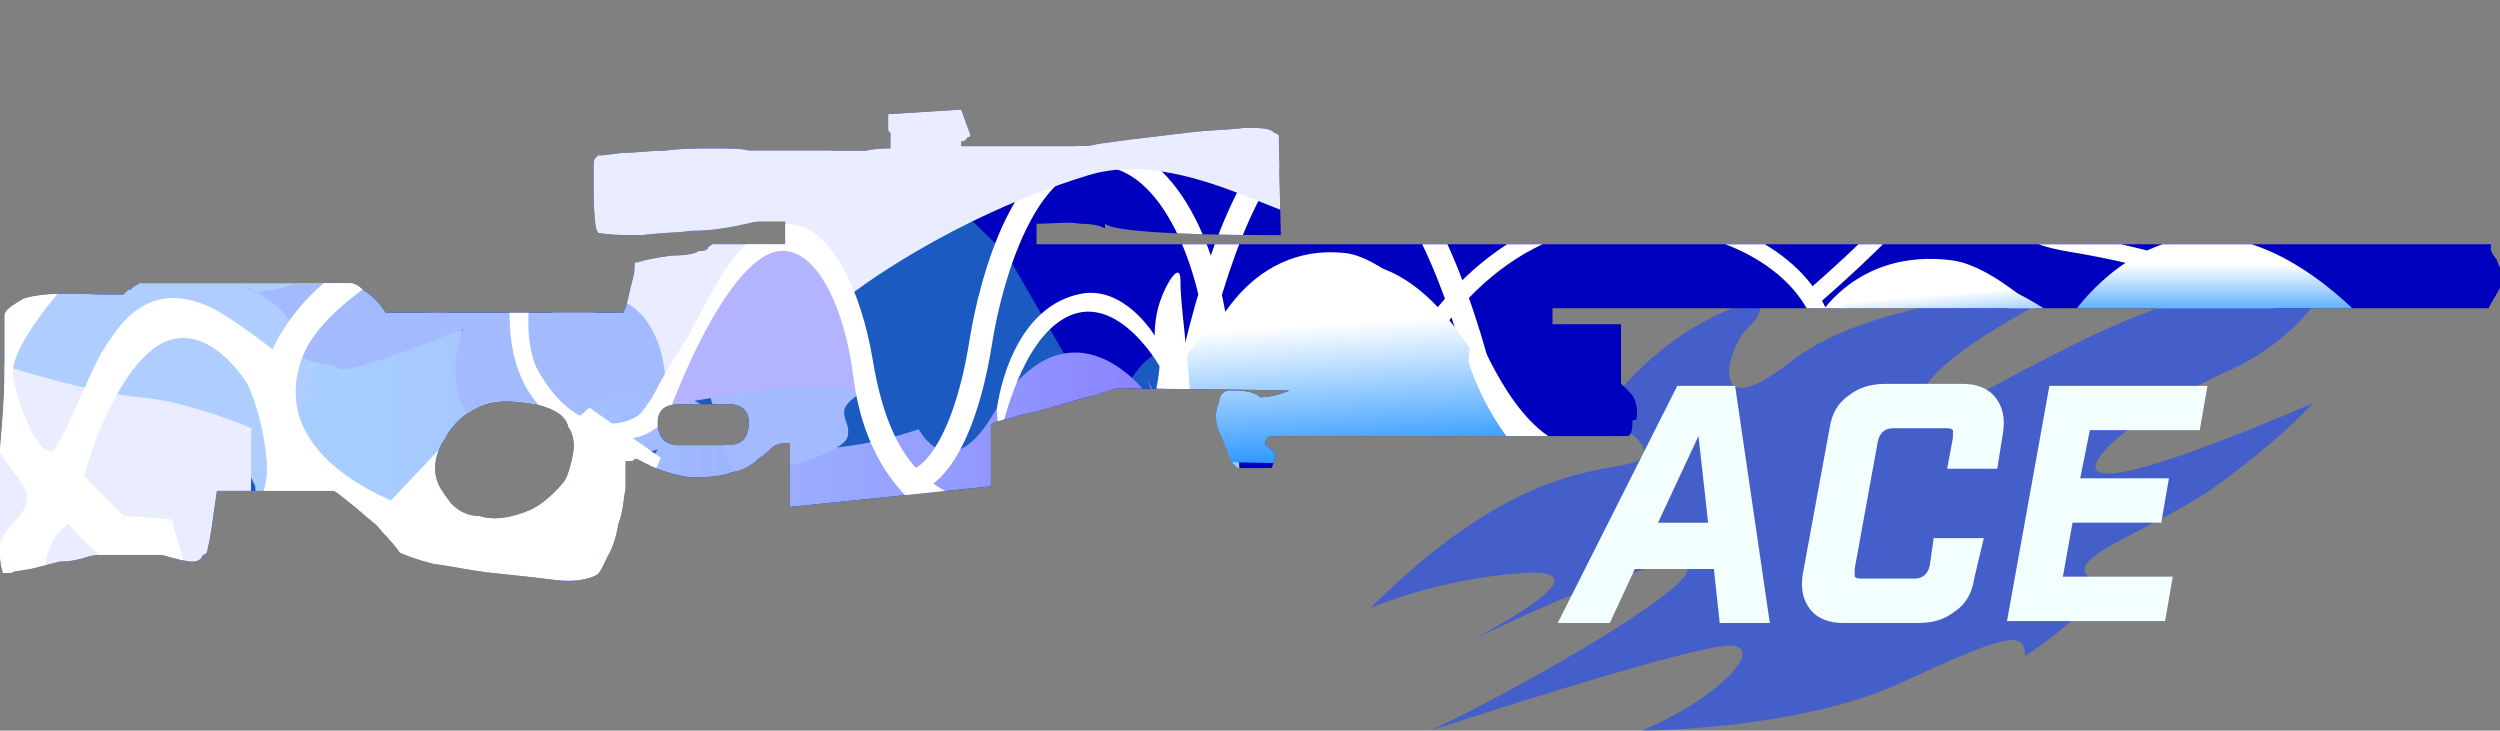 <?xml version="1.0" encoding="utf-8"?>
<!-- Generator: Adobe Illustrator 16.0.0, SVG Export Plug-In . SVG Version: 6.00 Build 0)  -->
<!DOCTYPE svg PUBLIC "-//W3C//DTD SVG 1.0//EN" "http://www.w3.org/TR/2001/REC-SVG-20010904/DTD/svg10.dtd">
<svg version="1.0" id="图层_1" xmlns="http://www.w3.org/2000/svg" xmlns:xlink="http://www.w3.org/1999/xlink" x="0px" y="0px"
	 width="109.5px" height="32px" viewBox="0 0 109.5 32" enable-background="new 0 0 109.5 32" xml:space="preserve">
<rect x="0" y="0" width="109.5" height="32" fill="#808080" stroke="none"/>
<path opacity="0.7" fill="#2D52EA" enable-background="new    " d="M77.076,13.121c0,0-3.901,0.726-6.987,5.083
	c0,0,2.633,1.18,1.725,1.907s-4.901-0.362-11.8,6.534c0,0,2.814-1.268,6.625-1.542c3.813-0.272-0.999,2.269-2.087,2.903
	c0,0,7.079-3.537,9.076-3.268c1.997,0.271-7.08,5.446-10.982,7.261c0,0,11.891-3.902,13.252-3.721
	c1.361,0.18-0.727,2.359-3.993,3.721c0,0,6.808,0,11.346-2.088c4.538-2.087,5.445-2.36,5.445-1.18c0,0,3.992-2.542,2.815-3.45
	c-1.18-0.908,2.996-2.088,5.808-4.177c2.814-2.087,3.991-3.448,3.991-3.448s-6.806,2.996-8.893,3.085
	c-2.088,0.092,1.361-2.814,5.081-4.447c3.725-1.633,4.902-4.628,4.902-4.628s-5.084,0.182-11.618,3.449
	c-6.535,3.268-7.261,4.356-6.716,2.359c0.545-1.997,6.534-4.811,6.534-4.811s-8.35,0.182-12.163,3.177
	c-3.81,2.995-2.723-0.726-1.905-1.453C77.351,13.666,77.076,13.121,77.076,13.121z"/>
<g>
	<path fill="#F3FFFE" d="M71.607,24.922l-1.098,2.364h-2.28L73.465,16.9h2.533l1.52,10.386h-2.195l-0.254-2.364H71.607z
		 M74.394,19.097l-1.773,3.799h2.195L74.394,19.097z"/>
	<path fill="#F3FFFE" d="M80.727,27.286c-0.591,0-1.098-0.169-1.435-0.591c-0.336-0.422-0.423-0.929-0.336-1.52l1.18-6.418
		c0.087-0.591,0.338-1.098,0.845-1.436c0.422-0.338,0.931-0.507,1.604-0.507h3.377c0.592,0,1.098,0.169,1.436,0.592
		c0.337,0.422,0.423,0.929,0.337,1.52l-0.255,1.604h-2.196l0.254-1.351c0-0.169,0-0.254,0-0.339
		c-0.085-0.084-0.169-0.084-0.336-0.084h-2.279c-0.337,0-0.591,0.169-0.677,0.592l-1.012,5.572c0,0.169,0,0.254,0,0.339
		c0.085,0.084,0.168,0.084,0.337,0.084h2.279c0.337,0,0.591-0.169,0.676-0.592l0.169-1.182h2.195l-0.422,1.774
		c-0.085,0.592-0.336,1.099-0.845,1.437c-0.422,0.335-0.929,0.507-1.603,0.507L80.727,27.286L80.727,27.286z"/>
	<path fill="#F3FFFE" d="M96.687,16.9l-0.338,1.941h-4.813l-0.423,2.111h3.886l-0.336,1.942h-3.886l-0.423,2.365h4.813l-0.337,1.943
		h-6.923l1.856-10.302L96.687,16.9L96.687,16.9z"/>
</g>
<path fill="#0001BF" d="M109.3,11.3c0.101,0.1,0.101,0.3,0.2,0.4c0.1,0.2,0.1,0.3,0.1,0.5c0,0.3-0.199,0.6-0.5,1.1l-0.1,0.2H68v0.7
	h3v2.6l0.4,0.4c0.199,0.2,0.3,0.5,0.3,0.899c0,0.199,0,0.301-0.101,0.301s-0.101,0-0.101,0.1v0.1c0,0.301-0.101,0.5-0.2,0.5
	s-0.199,0-0.3,0c-0.2,0-0.8,0-1.8,0s-2.5,0-4.602,0c-2.1,0-5.1,0-9,0C55.5,19.2,55.4,19.3,55.4,19.5c0.1,0,0.1,0,0.199,0.1
	L55.9,19.9l-0.2,0.6h-1.5L54,20.3c-0.1-0.1-0.2-0.5-0.5-1.2c-0.3-0.6-0.3-1.1-0.1-1.5c0-0.3,0.2-0.5,0.5-0.5H54
	c0.6,0,1,0.102,1.2,0.301c0.399,0,0.8-0.101,1.3-0.301L49,17c-0.1,0-0.4,0.1-1,0.3c-0.5,0.101-1.1,0.3-1.8,0.5
	c-0.6,0.2-1.3,0.3-1.9,0.5c-0.5,0.101-0.8,0.2-0.9,0.3v2.7l-8.8,0.9v-2.8c-0.5,0-0.7,0.1-0.8,0.199c-0.1,0.101-0.3,0.301-0.6,0.5
	C32.9,20.4,32.5,20.6,32,20.7c-0.5,0.2-1.1,0.2-1.8,0.2C29.5,20.8,28.8,20.6,27.9,20.1c-0.1,0-0.1,0-0.2,0.102c-0.1,0-0.2,0-0.3,0
	c0,0.3,0,0.699,0,1.199c-0.1,0.5-0.1,1-0.3,1.5c-0.1,0.5-0.2,1-0.5,1.5c-0.2,0.399-0.3,0.699-0.5,0.801c-0.4,0.199-1,0.3-1.8,0.199
	c-0.8-0.101-1.7-0.199-2.7-0.301c-1-0.1-1.8-0.3-2.6-0.398c-0.8-0.2-1.3-0.4-1.5-0.5C17.4,24,17,23.6,16.5,23
	c-0.4-0.3-0.8-0.7-1.2-1c-0.4-0.3-0.6-0.5-0.7-0.5H9.5c-0.2,1.4-0.3,2.2-0.4,2.5c0,0.2-0.1,0.3-0.2,0.3c-0.1,0.2-0.2,0.3-0.5,0.3
	c-0.2,0-0.6-0.1-1.3-0.3c-0.5,0-1,0-1.5,0s-0.9,0-1,0c-0.2,0-0.5,0-0.8,0.101C3.5,24.5,3.1,24.6,2.6,24.6
	C2.2,24.7,1.8,24.8,1.4,24.9C0.9,25,0.6,25,0.5,25.1H0.2c-0.1,0-0.1,0-0.1-0.1C0,24.7,0,24.5,0,24.2s0-0.8,0-1.5s0-1.7,0-3
	c0.1-1.2,0.2-2.3,0.2-3.4c0-1.2,0-2,0-2.5c0-0.2,0.3-0.4,0.8-0.7c0.5-0.2,1.6-0.3,3.4-0.2h1l0.1-0.1l0.1-0.1c0.1,0,0.1,0,0.2-0.1
	c0.1-0.1,0.2-0.1,0.3-0.2h9.2c0.2,0,0.4,0.1,0.6,0.3c0.5,0.3,0.8,0.7,1,1h10.4c0.1-0.2,0.2-0.5,0.3-1c0.1-0.4,0.2-0.7,0.2-1v-0.2
	h0.1c0.3-0.1,0.8-0.2,1.5-0.3c0.7,0,1.1-0.1,1.2-0.2c0.1,0,0.3,0,0.4-0.1c0-0.1,0.1-0.1,0.2-0.2h3.2v-1h-1.2c-0.1,0-0.5,0.1-1,0.2
	s-1.1,0.2-1.9,0.2c-0.7,0.1-1.4,0.1-2.2,0.2c-0.7,0-1.4,0-1.9-0.1L26.1,10l0,0C26,9.3,26,8.7,26,8.3c0-0.4,0-0.8,0-1
	c0-0.2,0-0.3,0.1-0.4l0.1-0.1h0.2l0.8-0.1c0.6,0,1.2-0.1,1.9-0.1c0.7-0.1,1.4-0.1,2.2-0.1c0.7,0,1.2,0,1.5,0.1c0.5,0,1,0,1.5,0
	c0.6,0,1.2,0,1.9,0c0.6,0,1.1,0,1.7,0c0.5-0.1,0.8-0.1,1.1-0.1V5.8c-0.1,0-0.1-0.1-0.1-0.2V5l3.2-0.2l0,0l0.4,1.1
	c0,0.1,0,0.1-0.1,0.1c-0.1,0.1-0.1,0.2-0.3,0.2v0.2h5.6c0.4-0.1,1.1-0.2,1.9-0.3c0.8-0.1,1.7-0.2,2.5-0.3c0.8-0.1,1.6-0.1,2.4-0.2
	c0.7,0,1.1,0,1.3,0.2L56,5.9l0.1,4.4H55.9c-4.7,0-7.2-0.2-7.5-0.5V10c-0.2-0.1-0.5-0.2-1.1-0.2c-0.5-0.1-1.2,0-1.9,0v0.9h63.7v0.2
	C109.1,11,109.2,11.2,109.3,11.3z M31.9,17.7h-2.2c-0.6,0-0.9,0.3-0.9,0.8c0,0.6,0.3,1,0.9,1h2.2c0.6,0,0.9-0.3,0.9-1
	C32.8,18,32.5,17.7,31.9,17.7z M19.3,21.4C19.7,22.1,20.2,22.6,21,22.6c0.6,0.2,1.4,0.102,2.3-0.3c0.4-0.2,0.9-0.6,1.4-1.2
	c0.2-0.3,0.3-0.699,0.4-1.199s0-0.899-0.2-1.199c-0.1-0.5-0.6-0.801-1.4-1c-1.1-0.2-1.9-0.2-2.5,0.1c-0.4,0.2-0.7,0.4-0.9,0.602
	c-0.2,0.199-0.4,0.398-0.6,0.8C19,19.9,18.9,20.7,19.3,21.4z"/>
<g>
	<g>
		<defs>
			<path id="SVGID_1_" d="M109.3,11.3c0.101,0.1,0.101,0.3,0.2,0.4c0.1,0.2,0.1,0.3,0.1,0.5c0,0.3-0.199,0.6-0.5,1.1l-0.1,0.2H68
				v0.7h3v2.6l0.4,0.4c0.199,0.2,0.3,0.5,0.3,0.899c0,0.199,0,0.301-0.101,0.301s-0.101,0-0.101,0.1v0.1c0,0.301-0.101,0.5-0.2,0.5
				s-0.199,0-0.3,0c-0.2,0-0.8,0-1.8,0s-2.5,0-4.602,0c-2.1,0-5.1,0-9,0C55.5,19.2,55.4,19.3,55.4,19.5c0.1,0,0.1,0,0.199,0.1
				L55.9,19.9l-0.2,0.6h-1.5L54,20.3c-0.1-0.1-0.2-0.5-0.5-1.2c-0.3-0.6-0.3-1.1-0.1-1.5c0-0.3,0.2-0.5,0.5-0.5H54
				c0.6,0,1,0.102,1.2,0.301c0.399,0,0.8-0.101,1.3-0.301L49,17c-0.1,0-0.4,0.1-1,0.3c-0.5,0.101-1.1,0.3-1.8,0.5
				c-0.6,0.2-1.3,0.3-1.9,0.5c-0.5,0.101-0.8,0.2-0.9,0.3v2.7l-8.8,0.9v-2.8c-0.5,0-0.7,0.1-0.8,0.199c-0.1,0.101-0.3,0.301-0.6,0.5
				C32.9,20.4,32.5,20.6,32,20.7c-0.5,0.2-1.1,0.2-1.8,0.2C29.5,20.8,28.8,20.6,27.9,20.1c-0.1,0-0.1,0-0.2,0.102
				c-0.1,0-0.2,0-0.3,0c0,0.3,0,0.699,0,1.199c-0.1,0.5-0.1,1-0.3,1.5c-0.1,0.5-0.2,1-0.5,1.5c-0.2,0.399-0.3,0.699-0.5,0.801
				c-0.4,0.199-1,0.3-1.8,0.199c-0.8-0.101-1.7-0.199-2.7-0.301c-1-0.1-1.8-0.3-2.6-0.398c-0.8-0.2-1.3-0.4-1.5-0.5
				C17.4,24,17,23.6,16.5,23c-0.4-0.3-0.8-0.7-1.2-1c-0.4-0.3-0.6-0.5-0.7-0.5H9.5c-0.2,1.4-0.3,2.2-0.4,2.5c0,0.2-0.1,0.3-0.2,0.3
				c-0.1,0.2-0.2,0.3-0.5,0.3c-0.2,0-0.6-0.1-1.3-0.3c-0.5,0-1,0-1.5,0s-0.9,0-1,0c-0.2,0-0.5,0-0.8,0.101
				C3.5,24.5,3.1,24.6,2.6,24.6C2.2,24.7,1.8,24.8,1.4,24.9C0.9,25,0.6,25,0.5,25.1H0.2c-0.1,0-0.1,0-0.1-0.1C0,24.7,0,24.5,0,24.2
				s0-0.8,0-1.5s0-1.7,0-3c0.1-1.2,0.2-2.3,0.2-3.4c0-1.2,0-2,0-2.5c0-0.2,0.3-0.4,0.8-0.7c0.5-0.2,1.6-0.3,3.4-0.2h1l0.1-0.1
				l0.1-0.1c0.1,0,0.1,0,0.2-0.1c0.1-0.1,0.2-0.1,0.3-0.2h9.2c0.2,0,0.4,0.1,0.6,0.3c0.5,0.3,0.8,0.7,1,1h10.4
				c0.1-0.2,0.2-0.5,0.3-1c0.1-0.4,0.2-0.7,0.2-1v-0.2h0.1c0.3-0.1,0.8-0.2,1.5-0.3c0.7,0,1.1-0.1,1.2-0.2c0.1,0,0.3,0,0.4-0.1
				c0-0.1,0.1-0.1,0.2-0.2h3.2v-1h-1.2c-0.1,0-0.5,0.1-1,0.2s-1.1,0.2-1.9,0.2c-0.7,0.1-1.4,0.1-2.2,0.2c-0.7,0-1.4,0-1.9-0.1
				L26.1,10l0,0C26,9.3,26,8.7,26,8.3c0-0.4,0-0.8,0-1c0-0.2,0-0.3,0.1-0.4l0.1-0.1h0.2l0.8-0.1c0.6,0,1.2-0.1,1.9-0.1
				c0.7-0.1,1.4-0.1,2.2-0.1c0.7,0,1.2,0,1.5,0.1c0.5,0,1,0,1.5,0c0.6,0,1.2,0,1.9,0c0.6,0,1.1,0,1.7,0c0.5-0.1,0.8-0.1,1.1-0.1V5.8
				c-0.1,0-0.1-0.1-0.1-0.2V5l3.2-0.2l0,0l0.4,1.1c0,0.1,0,0.1-0.1,0.1c-0.1,0.1-0.1,0.2-0.3,0.2v0.2h5.6c0.4-0.1,1.1-0.2,1.9-0.3
				c0.8-0.1,1.7-0.2,2.5-0.3c0.8-0.1,1.6-0.1,2.4-0.2c0.7,0,1.1,0,1.3,0.2L56,5.9l0.1,4.4H55.9c-4.7,0-7.2-0.2-7.5-0.5V10
				c-0.2-0.1-0.5-0.2-1.1-0.2c-0.5-0.1-1.2,0-1.9,0v0.9h63.7v0.2C109.1,11,109.2,11.2,109.3,11.3z M31.9,17.7h-2.2
				c-0.6,0-0.9,0.3-0.9,0.8c0,0.6,0.3,1,0.9,1h2.2c0.6,0,0.9-0.3,0.9-1C32.8,18,32.5,17.7,31.9,17.7z M19.3,21.4
				C19.7,22.1,20.2,22.6,21,22.6c0.6,0.2,1.4,0.102,2.3-0.3c0.4-0.2,0.9-0.6,1.4-1.2c0.2-0.3,0.3-0.699,0.4-1.199s0-0.899-0.2-1.199
				c-0.1-0.5-0.6-0.801-1.4-1c-1.1-0.2-1.9-0.2-2.5,0.1c-0.4,0.2-0.7,0.4-0.9,0.602c-0.2,0.199-0.4,0.398-0.6,0.8
				C19,19.9,18.9,20.7,19.3,21.4z"/>
		</defs>
		<clipPath id="SVGID_2_">
			<use xlink:href="#SVGID_1_"  overflow="visible"/>
		</clipPath>
		<path clip-path="url(#SVGID_2_)" fill="#1A5AC1" d="M3.854,15.336l13.571-3.088l6.813,0.651l9.695-4.598l7.589,0.333l2.603,2.548
			l3.159,5.49l1.162,2.211c0,0,1.33-4.044,3.104-3.491c1.772,0.554,0.334,3.236,0.334,3.236l5.173,7.797l2.672,0.313
			c0,0-0.756,1.839-1.976,2.835c-1.219,0.999-2.338,1.606-2.721,1.663c-0.381,0.056-2.93-0.389-3.096-0.444
			c-0.166-0.054-3.102-3.101-3.102-3.101l-4.598-1.885l-2.161,0.305L26.62,21.818c0,0-6.149,4.043-6.703,2.326
			c-0.062-0.189-4.764,4.932-5.096,5.151c-0.333,0.222-5.429,1.106-5.429,1.106l-4.1-1.826L3.854,15.336z"/>
	</g>
	<g>
		<defs>
			<path id="SVGID_3_" d="M109.3,11.3c0.101,0.1,0.101,0.3,0.2,0.4c0.1,0.2,0.1,0.3,0.1,0.5c0,0.3-0.199,0.6-0.5,1.1l-0.1,0.2H68
				v0.7h3v2.6l0.4,0.4c0.199,0.2,0.3,0.5,0.3,0.899c0,0.199,0,0.301-0.101,0.301s-0.101,0-0.101,0.1v0.1c0,0.301-0.101,0.5-0.2,0.5
				s-0.199,0-0.3,0c-0.2,0-0.8,0-1.8,0s-2.5,0-4.602,0c-2.1,0-5.1,0-9,0C55.5,19.2,55.4,19.3,55.4,19.5c0.1,0,0.1,0,0.199,0.1
				L55.9,19.9l-0.2,0.6h-1.5L54,20.3c-0.1-0.1-0.2-0.5-0.5-1.2c-0.3-0.6-0.3-1.1-0.1-1.5c0-0.3,0.2-0.5,0.5-0.5H54
				c0.6,0,1,0.102,1.2,0.301c0.399,0,0.8-0.101,1.3-0.301L49,17c-0.1,0-0.4,0.1-1,0.3c-0.5,0.101-1.1,0.3-1.8,0.5
				c-0.6,0.2-1.3,0.3-1.9,0.5c-0.5,0.101-0.8,0.2-0.9,0.3v2.7l-8.8,0.9v-2.8c-0.5,0-0.7,0.1-0.8,0.199c-0.1,0.101-0.3,0.301-0.6,0.5
				C32.9,20.4,32.5,20.6,32,20.7c-0.5,0.2-1.1,0.2-1.8,0.2C29.5,20.8,28.8,20.6,27.9,20.1c-0.1,0-0.1,0-0.2,0.102
				c-0.1,0-0.2,0-0.3,0c0,0.3,0,0.699,0,1.199c-0.1,0.5-0.1,1-0.3,1.5c-0.1,0.5-0.2,1-0.5,1.5c-0.2,0.399-0.3,0.699-0.5,0.801
				c-0.4,0.199-1,0.3-1.8,0.199c-0.8-0.101-1.7-0.199-2.7-0.301c-1-0.1-1.8-0.3-2.6-0.398c-0.8-0.2-1.3-0.4-1.5-0.5
				C17.4,24,17,23.6,16.5,23c-0.4-0.3-0.8-0.7-1.2-1c-0.4-0.3-0.6-0.5-0.7-0.5H9.5c-0.2,1.4-0.3,2.2-0.4,2.5c0,0.2-0.1,0.3-0.2,0.3
				c-0.1,0.2-0.2,0.3-0.5,0.3c-0.2,0-0.6-0.1-1.3-0.3c-0.5,0-1,0-1.5,0s-0.9,0-1,0c-0.2,0-0.5,0-0.8,0.101
				C3.5,24.5,3.1,24.6,2.6,24.6C2.2,24.7,1.8,24.8,1.4,24.9C0.9,25,0.6,25,0.5,25.1H0.2c-0.1,0-0.1,0-0.1-0.1C0,24.7,0,24.5,0,24.2
				s0-0.8,0-1.5s0-1.7,0-3c0.1-1.2,0.2-2.3,0.2-3.4c0-1.2,0-2,0-2.5c0-0.2,0.3-0.4,0.8-0.7c0.5-0.2,1.6-0.3,3.4-0.2h1l0.1-0.1
				l0.1-0.1c0.1,0,0.1,0,0.2-0.1c0.1-0.1,0.2-0.1,0.3-0.2h9.2c0.2,0,0.4,0.1,0.6,0.3c0.5,0.3,0.8,0.7,1,1h10.4
				c0.1-0.2,0.2-0.5,0.3-1c0.1-0.4,0.2-0.7,0.2-1v-0.2h0.1c0.3-0.1,0.8-0.2,1.5-0.3c0.7,0,1.1-0.1,1.2-0.2c0.1,0,0.3,0,0.4-0.1
				c0-0.1,0.1-0.1,0.2-0.2h3.2v-1h-1.2c-0.1,0-0.5,0.1-1,0.2s-1.1,0.2-1.9,0.2c-0.7,0.1-1.4,0.1-2.2,0.2c-0.7,0-1.4,0-1.9-0.1
				L26.1,10l0,0C26,9.3,26,8.7,26,8.3c0-0.4,0-0.8,0-1c0-0.2,0-0.3,0.1-0.4l0.1-0.1h0.2l0.8-0.1c0.6,0,1.2-0.1,1.9-0.1
				c0.7-0.1,1.4-0.1,2.2-0.1c0.7,0,1.2,0,1.5,0.1c0.5,0,1,0,1.5,0c0.6,0,1.2,0,1.9,0c0.6,0,1.1,0,1.7,0c0.5-0.1,0.8-0.1,1.1-0.1V5.8
				c-0.1,0-0.1-0.1-0.1-0.2V5l3.2-0.2l0,0l0.4,1.1c0,0.1,0,0.1-0.1,0.1c-0.1,0.1-0.1,0.2-0.3,0.2v0.2h5.6c0.4-0.1,1.1-0.2,1.9-0.3
				c0.8-0.1,1.7-0.2,2.5-0.3c0.8-0.1,1.6-0.1,2.4-0.2c0.7,0,1.1,0,1.3,0.2L56,5.9l0.1,4.4H55.9c-4.7,0-7.2-0.2-7.5-0.5V10
				c-0.2-0.1-0.5-0.2-1.1-0.2c-0.5-0.1-1.2,0-1.9,0v0.9h63.7v0.2C109.1,11,109.2,11.2,109.3,11.3z M31.9,17.7h-2.2
				c-0.6,0-0.9,0.3-0.9,0.8c0,0.6,0.3,1,0.9,1h2.2c0.6,0,0.9-0.3,0.9-1C32.8,18,32.5,17.7,31.9,17.7z M19.3,21.4
				C19.7,22.1,20.2,22.6,21,22.6c0.6,0.2,1.4,0.102,2.3-0.3c0.4-0.2,0.9-0.6,1.4-1.2c0.2-0.3,0.3-0.699,0.4-1.199s0-0.899-0.2-1.199
				c-0.1-0.5-0.6-0.801-1.4-1c-1.1-0.2-1.9-0.2-2.5,0.1c-0.4,0.2-0.7,0.4-0.9,0.602c-0.2,0.199-0.4,0.398-0.6,0.8
				C19,19.9,18.9,20.7,19.3,21.4z"/>
		</defs>
		<clipPath id="SVGID_4_">
			<use xlink:href="#SVGID_3_"  overflow="visible"/>
		</clipPath>
		
			<path clip-path="url(#SVGID_4_)" fill="none" stroke="#FFFFFF" stroke-width="0.75" stroke-linecap="round" stroke-linejoin="round" stroke-miterlimit="10" d="
			M61.727,16c0,0,3.205-6.537,9.479-6.455c4.784,0.063,7.905,2.208,8.649,4.708c0,0,1.572-2.996,5.592-2.479
			c2.078,0.268,5.16,3.624,5.16,3.624s7.309-3.874,9.434-0.687c0,0-0.672-2.625-9.395-4.063c-3.84-0.633-2.09-2.509-4.193-2.688
			c-2.527-0.214-1.755,0.451-6.973,5"/>
	</g>
	<g>
		<defs>
			<path id="SVGID_5_" d="M109.3,11.3c0.101,0.1,0.101,0.3,0.2,0.4c0.1,0.2,0.1,0.3,0.1,0.5c0,0.3-0.199,0.6-0.5,1.1l-0.1,0.2H68
				v0.7h3v2.6l0.4,0.4c0.199,0.2,0.3,0.5,0.3,0.899c0,0.199,0,0.301-0.101,0.301s-0.101,0-0.101,0.1v0.1c0,0.301-0.101,0.5-0.2,0.5
				s-0.199,0-0.3,0c-0.2,0-0.8,0-1.8,0s-2.5,0-4.602,0c-2.1,0-5.1,0-9,0C55.5,19.2,55.4,19.3,55.4,19.5c0.1,0,0.1,0,0.199,0.1
				L55.9,19.9l-0.2,0.6h-1.5L54,20.3c-0.1-0.1-0.2-0.5-0.5-1.2c-0.3-0.6-0.3-1.1-0.1-1.5c0-0.3,0.2-0.5,0.5-0.5H54
				c0.6,0,1,0.102,1.2,0.301c0.399,0,0.8-0.101,1.3-0.301L49,17c-0.1,0-0.4,0.1-1,0.3c-0.5,0.101-1.1,0.3-1.8,0.5
				c-0.6,0.2-1.3,0.3-1.9,0.5c-0.5,0.101-0.8,0.2-0.9,0.3v2.7l-8.8,0.9v-2.8c-0.5,0-0.7,0.1-0.8,0.199c-0.1,0.101-0.3,0.301-0.6,0.5
				C32.9,20.4,32.5,20.6,32,20.7c-0.5,0.2-1.1,0.2-1.8,0.2C29.5,20.8,28.8,20.6,27.9,20.1c-0.1,0-0.1,0-0.2,0.102
				c-0.1,0-0.2,0-0.3,0c0,0.3,0,0.699,0,1.199c-0.1,0.5-0.1,1-0.3,1.5c-0.1,0.5-0.2,1-0.5,1.5c-0.2,0.399-0.3,0.699-0.5,0.801
				c-0.4,0.199-1,0.3-1.8,0.199c-0.8-0.101-1.7-0.199-2.7-0.301c-1-0.1-1.8-0.3-2.6-0.398c-0.8-0.2-1.3-0.4-1.5-0.5
				C17.4,24,17,23.6,16.5,23c-0.4-0.3-0.8-0.7-1.2-1c-0.4-0.3-0.6-0.5-0.7-0.5H9.5c-0.2,1.4-0.3,2.2-0.4,2.5c0,0.2-0.1,0.3-0.2,0.3
				c-0.1,0.2-0.2,0.3-0.5,0.3c-0.2,0-0.6-0.1-1.3-0.3c-0.5,0-1,0-1.5,0s-0.9,0-1,0c-0.2,0-0.5,0-0.8,0.101
				C3.5,24.5,3.1,24.6,2.6,24.6C2.2,24.7,1.8,24.8,1.4,24.9C0.9,25,0.6,25,0.5,25.1H0.2c-0.1,0-0.1,0-0.1-0.1C0,24.7,0,24.5,0,24.2
				s0-0.8,0-1.5s0-1.7,0-3c0.1-1.2,0.2-2.3,0.2-3.4c0-1.2,0-2,0-2.5c0-0.2,0.3-0.4,0.8-0.7c0.5-0.2,1.6-0.3,3.4-0.2h1l0.1-0.1
				l0.1-0.1c0.1,0,0.1,0,0.2-0.1c0.1-0.1,0.2-0.1,0.3-0.2h9.2c0.2,0,0.4,0.1,0.6,0.3c0.5,0.3,0.8,0.7,1,1h10.4
				c0.1-0.2,0.2-0.5,0.3-1c0.1-0.4,0.2-0.7,0.2-1v-0.2h0.1c0.3-0.1,0.8-0.2,1.5-0.3c0.7,0,1.1-0.1,1.2-0.2c0.1,0,0.3,0,0.4-0.1
				c0-0.1,0.1-0.1,0.2-0.2h3.2v-1h-1.2c-0.1,0-0.5,0.1-1,0.2s-1.1,0.2-1.9,0.2c-0.7,0.1-1.4,0.1-2.2,0.2c-0.7,0-1.4,0-1.9-0.1
				L26.1,10l0,0C26,9.3,26,8.7,26,8.3c0-0.4,0-0.8,0-1c0-0.2,0-0.3,0.1-0.4l0.1-0.1h0.2l0.8-0.1c0.6,0,1.2-0.1,1.9-0.1
				c0.7-0.1,1.4-0.1,2.2-0.1c0.7,0,1.2,0,1.5,0.1c0.5,0,1,0,1.5,0c0.6,0,1.2,0,1.9,0c0.6,0,1.1,0,1.7,0c0.5-0.1,0.8-0.1,1.1-0.1V5.8
				c-0.1,0-0.1-0.1-0.1-0.2V5l3.2-0.2l0,0l0.4,1.1c0,0.1,0,0.1-0.1,0.1c-0.1,0.1-0.1,0.2-0.3,0.2v0.2h5.6c0.4-0.1,1.1-0.2,1.9-0.3
				c0.8-0.1,1.7-0.2,2.5-0.3c0.8-0.1,1.6-0.1,2.4-0.2c0.7,0,1.1,0,1.3,0.2L56,5.9l0.1,4.4H55.9c-4.7,0-7.2-0.2-7.5-0.5V10
				c-0.2-0.1-0.5-0.2-1.1-0.2c-0.5-0.1-1.2,0-1.9,0v0.9h63.7v0.2C109.1,11,109.2,11.2,109.3,11.3z M31.9,17.7h-2.2
				c-0.6,0-0.9,0.3-0.9,0.8c0,0.6,0.3,1,0.9,1h2.2c0.6,0,0.9-0.3,0.9-1C32.8,18,32.5,17.7,31.9,17.7z M19.3,21.4
				C19.7,22.1,20.2,22.6,21,22.6c0.6,0.2,1.4,0.102,2.3-0.3c0.4-0.2,0.9-0.6,1.4-1.2c0.2-0.3,0.3-0.699,0.4-1.199s0-0.899-0.2-1.199
				c-0.1-0.5-0.6-0.801-1.4-1c-1.1-0.2-1.9-0.2-2.5,0.1c-0.4,0.2-0.7,0.4-0.9,0.602c-0.2,0.199-0.4,0.398-0.6,0.8
				C19,19.9,18.9,20.7,19.3,21.4z"/>
		</defs>
		<clipPath id="SVGID_6_">
			<use xlink:href="#SVGID_5_"  overflow="visible"/>
		</clipPath>
		
			<linearGradient id="SVGID_7_" gradientUnits="userSpaceOnUse" x1="291.408" y1="-391.634" x2="333.018" y2="-391.634" gradientTransform="matrix(1 0 0 -1 -281.6 -371.96)">
			<stop  offset="0" style="stop-color:#A9D0FF"/>
			<stop  offset="0.199" style="stop-color:#A7CBFF"/>
			<stop  offset="0.441" style="stop-color:#A1BCFF"/>
			<stop  offset="0.706" style="stop-color:#97A3FF"/>
			<stop  offset="0.986" style="stop-color:#8981FF"/>
			<stop  offset="1" style="stop-color:#887FFF"/>
		</linearGradient>
		<path clip-path="url(#SVGID_6_)" fill="url(#SVGID_7_)" d="M11.183,21.3c0,0-0.056,1.955,1.179,3.201
			c1.236,1.246,2.567-0.665,2.567-0.665l4.089-3.322c0,0,2.758,0.414,3.138,0.747c0.38,0.331,6.656-1.579,6.656-1.579
			s-1.236,1.662-0.475,3.156c0.761,1.498,3.994,1.414,5.325,0.833c1.331-0.583,1.901-2.161,4.564-0.915
			c2.664,1.246,5.896,2.908,5.896,2.908s2.079,0.07,2.268-0.678c0.192-0.746,1.283,0.813,2.518,0.063
			c1.237-0.747,1.941-2.337,2.417-3c0.475-0.665-1.043-5.399-1.043-5.399s1.547,3.136,0.543,1.441
			c-1.295-2.187-4.495-4.708-7.343,0.083C41.575,21.383,40.24,18.8,40.24,18.8s-4.298,1.538-6.581,0.458
			c-2.281-1.08-4.276-2.566-6.273-2.65c-1.997-0.082-4.849-0.499-5.61,0.084c-0.761,0.58-1.28-2.527-2.136-2.954
			c-0.855-0.426-9.514,1.702-9.799,3.032C9.556,18.098,11.183,21.3,11.183,21.3z"/>
	</g>
	<g>
		<defs>
			<path id="SVGID_8_" d="M109.3,11.3c0.101,0.1,0.101,0.3,0.2,0.4c0.1,0.2,0.1,0.3,0.1,0.5c0,0.3-0.199,0.6-0.5,1.1l-0.1,0.2H68
				v0.7h3v2.6l0.4,0.4c0.199,0.2,0.3,0.5,0.3,0.899c0,0.199,0,0.301-0.101,0.301s-0.101,0-0.101,0.1v0.1c0,0.301-0.101,0.5-0.2,0.5
				s-0.199,0-0.3,0c-0.2,0-0.8,0-1.8,0s-2.5,0-4.602,0c-2.1,0-5.1,0-9,0C55.5,19.2,55.4,19.3,55.4,19.5c0.1,0,0.1,0,0.199,0.1
				L55.9,19.9l-0.2,0.6h-1.5L54,20.3c-0.1-0.1-0.2-0.5-0.5-1.2c-0.3-0.6-0.3-1.1-0.1-1.5c0-0.3,0.2-0.5,0.5-0.5H54
				c0.6,0,1,0.102,1.2,0.301c0.399,0,0.8-0.101,1.3-0.301L49,17c-0.1,0-0.4,0.1-1,0.3c-0.5,0.101-1.1,0.3-1.8,0.5
				c-0.6,0.2-1.3,0.3-1.9,0.5c-0.5,0.101-0.8,0.2-0.9,0.3v2.7l-8.8,0.9v-2.8c-0.5,0-0.7,0.1-0.8,0.199c-0.1,0.101-0.3,0.301-0.6,0.5
				C32.9,20.4,32.5,20.6,32,20.7c-0.5,0.2-1.1,0.2-1.8,0.2C29.5,20.8,28.8,20.6,27.9,20.1c-0.1,0-0.1,0-0.2,0.102
				c-0.1,0-0.2,0-0.3,0c0,0.3,0,0.699,0,1.199c-0.1,0.5-0.1,1-0.3,1.5c-0.1,0.5-0.2,1-0.5,1.5c-0.2,0.399-0.3,0.699-0.5,0.801
				c-0.4,0.199-1,0.3-1.8,0.199c-0.8-0.101-1.7-0.199-2.7-0.301c-1-0.1-1.8-0.3-2.6-0.398c-0.8-0.2-1.3-0.4-1.5-0.5
				C17.4,24,17,23.6,16.5,23c-0.4-0.3-0.8-0.7-1.2-1c-0.4-0.3-0.6-0.5-0.7-0.5H9.5c-0.2,1.4-0.3,2.2-0.4,2.5c0,0.2-0.1,0.3-0.2,0.3
				c-0.1,0.2-0.2,0.3-0.5,0.3c-0.2,0-0.6-0.1-1.3-0.3c-0.5,0-1,0-1.5,0s-0.9,0-1,0c-0.2,0-0.5,0-0.8,0.101
				C3.5,24.5,3.1,24.6,2.6,24.6C2.2,24.7,1.8,24.8,1.4,24.9C0.9,25,0.6,25,0.5,25.1H0.2c-0.1,0-0.1,0-0.1-0.1C0,24.7,0,24.5,0,24.2
				s0-0.8,0-1.5s0-1.7,0-3c0.1-1.2,0.2-2.3,0.2-3.4c0-1.2,0-2,0-2.5c0-0.2,0.3-0.4,0.8-0.7c0.5-0.2,1.6-0.3,3.4-0.2h1l0.1-0.1
				l0.1-0.1c0.1,0,0.1,0,0.2-0.1c0.1-0.1,0.2-0.1,0.3-0.2h9.2c0.2,0,0.4,0.1,0.6,0.3c0.5,0.3,0.8,0.7,1,1h10.4
				c0.1-0.2,0.2-0.5,0.3-1c0.1-0.4,0.2-0.7,0.2-1v-0.2h0.1c0.3-0.1,0.8-0.2,1.5-0.3c0.7,0,1.1-0.1,1.2-0.2c0.1,0,0.3,0,0.4-0.1
				c0-0.1,0.1-0.1,0.2-0.2h3.2v-1h-1.2c-0.1,0-0.5,0.1-1,0.2s-1.1,0.2-1.9,0.2c-0.7,0.1-1.4,0.1-2.2,0.2c-0.7,0-1.4,0-1.9-0.1
				L26.1,10l0,0C26,9.3,26,8.7,26,8.3c0-0.4,0-0.8,0-1c0-0.2,0-0.3,0.1-0.4l0.1-0.1h0.2l0.8-0.1c0.6,0,1.2-0.1,1.9-0.1
				c0.7-0.1,1.4-0.1,2.2-0.1c0.7,0,1.2,0,1.5,0.1c0.5,0,1,0,1.5,0c0.6,0,1.2,0,1.9,0c0.6,0,1.1,0,1.7,0c0.5-0.1,0.8-0.1,1.1-0.1V5.8
				c-0.1,0-0.1-0.1-0.1-0.2V5l3.2-0.2l0,0l0.4,1.1c0,0.1,0,0.1-0.1,0.1c-0.1,0.1-0.1,0.2-0.3,0.2v0.2h5.6c0.4-0.1,1.1-0.2,1.9-0.3
				c0.8-0.1,1.7-0.2,2.5-0.3c0.8-0.1,1.6-0.1,2.4-0.2c0.7,0,1.1,0,1.3,0.2L56,5.9l0.1,4.4H55.9c-4.7,0-7.2-0.2-7.5-0.5V10
				c-0.2-0.1-0.5-0.2-1.1-0.2c-0.5-0.1-1.2,0-1.9,0v0.9h63.7v0.2C109.1,11,109.2,11.2,109.3,11.3z M31.9,17.7h-2.2
				c-0.6,0-0.9,0.3-0.9,0.8c0,0.6,0.3,1,0.9,1h2.2c0.6,0,0.9-0.3,0.9-1C32.8,18,32.5,17.7,31.9,17.7z M19.3,21.4
				C19.7,22.1,20.2,22.6,21,22.6c0.6,0.2,1.4,0.102,2.3-0.3c0.4-0.2,0.9-0.6,1.4-1.2c0.2-0.3,0.3-0.699,0.4-1.199s0-0.899-0.2-1.199
				c-0.1-0.5-0.6-0.801-1.4-1c-1.1-0.2-1.9-0.2-2.5,0.1c-0.4,0.2-0.7,0.4-0.9,0.602c-0.2,0.199-0.4,0.398-0.6,0.8
				C19,19.9,18.9,20.7,19.3,21.4z"/>
		</defs>
		<clipPath id="SVGID_9_">
			<use xlink:href="#SVGID_8_"  overflow="visible"/>
		</clipPath>
		
			<path clip-path="url(#SVGID_9_)" fill="none" stroke="#FFFFFF" stroke-linecap="round" stroke-linejoin="round" stroke-miterlimit="10" d="
			M40.4,20.895c0,0,1.734-0.733,2.564-5.95c0.42-2.644,1.919-8.253,5.199-8.166c3.226,0.086,4.95,4.995,5.2,8.487
			c0,0,1.518-4.128,5.506-3.685c1.438,0.16,4.138,2.633,6.031,5.063c0,0-0.998-4.139-2.563-6.946
			c-0.581-1.04-1.472-3.851-4.844-3.873c-2.038-0.013-3.97,4.574-5.146,9.526"/>
	</g>
	<g>
		<defs>
			<path id="SVGID_10_" d="M109.3,11.3c0.101,0.1,0.101,0.3,0.2,0.4c0.1,0.2,0.1,0.3,0.1,0.5c0,0.3-0.199,0.6-0.5,1.1l-0.1,0.2H68
				v0.7h3v2.6l0.4,0.4c0.199,0.2,0.3,0.5,0.3,0.899c0,0.199,0,0.301-0.101,0.301s-0.101,0-0.101,0.1v0.1c0,0.301-0.101,0.5-0.2,0.5
				s-0.199,0-0.3,0c-0.2,0-0.8,0-1.8,0s-2.5,0-4.602,0c-2.1,0-5.1,0-9,0C55.5,19.2,55.4,19.3,55.4,19.5c0.1,0,0.1,0,0.199,0.1
				L55.9,19.9l-0.2,0.6h-1.5L54,20.3c-0.1-0.1-0.2-0.5-0.5-1.2c-0.3-0.6-0.3-1.1-0.1-1.5c0-0.3,0.2-0.5,0.5-0.5H54
				c0.6,0,1,0.102,1.2,0.301c0.399,0,0.8-0.101,1.3-0.301L49,17c-0.1,0-0.4,0.1-1,0.3c-0.5,0.101-1.1,0.3-1.8,0.5
				c-0.6,0.2-1.3,0.3-1.9,0.5c-0.5,0.101-0.8,0.2-0.9,0.3v2.7l-8.8,0.9v-2.8c-0.5,0-0.7,0.1-0.8,0.199c-0.1,0.101-0.3,0.301-0.6,0.5
				C32.9,20.4,32.5,20.6,32,20.7c-0.5,0.2-1.1,0.2-1.8,0.2C29.5,20.8,28.8,20.6,27.9,20.1c-0.1,0-0.1,0-0.2,0.102
				c-0.1,0-0.2,0-0.3,0c0,0.3,0,0.699,0,1.199c-0.1,0.5-0.1,1-0.3,1.5c-0.1,0.5-0.2,1-0.5,1.5c-0.2,0.399-0.3,0.699-0.5,0.801
				c-0.4,0.199-1,0.3-1.8,0.199c-0.8-0.101-1.7-0.199-2.7-0.301c-1-0.1-1.8-0.3-2.6-0.398c-0.8-0.2-1.3-0.4-1.5-0.5
				C17.4,24,17,23.6,16.5,23c-0.4-0.3-0.8-0.7-1.2-1c-0.4-0.3-0.6-0.5-0.7-0.5H9.5c-0.2,1.4-0.3,2.2-0.4,2.5c0,0.2-0.1,0.3-0.2,0.3
				c-0.1,0.2-0.2,0.3-0.5,0.3c-0.2,0-0.6-0.1-1.3-0.3c-0.5,0-1,0-1.5,0s-0.9,0-1,0c-0.2,0-0.5,0-0.8,0.101
				C3.5,24.5,3.1,24.6,2.6,24.6C2.2,24.7,1.8,24.8,1.4,24.9C0.9,25,0.6,25,0.5,25.1H0.2c-0.1,0-0.1,0-0.1-0.1C0,24.7,0,24.5,0,24.2
				s0-0.8,0-1.5s0-1.7,0-3c0.1-1.2,0.2-2.3,0.2-3.4c0-1.2,0-2,0-2.5c0-0.2,0.3-0.4,0.8-0.7c0.5-0.2,1.6-0.3,3.4-0.2h1l0.1-0.1
				l0.1-0.1c0.1,0,0.1,0,0.2-0.1c0.1-0.1,0.2-0.1,0.3-0.2h9.2c0.2,0,0.4,0.1,0.6,0.3c0.5,0.3,0.8,0.7,1,1h10.4
				c0.1-0.2,0.2-0.5,0.3-1c0.1-0.4,0.2-0.7,0.2-1v-0.2h0.1c0.3-0.1,0.8-0.2,1.5-0.3c0.7,0,1.1-0.1,1.2-0.2c0.1,0,0.3,0,0.4-0.1
				c0-0.1,0.1-0.1,0.2-0.2h3.2v-1h-1.2c-0.1,0-0.5,0.1-1,0.2s-1.1,0.2-1.9,0.2c-0.7,0.1-1.4,0.1-2.2,0.2c-0.7,0-1.4,0-1.9-0.1
				L26.1,10l0,0C26,9.3,26,8.7,26,8.3c0-0.4,0-0.8,0-1c0-0.2,0-0.3,0.1-0.4l0.1-0.1h0.2l0.8-0.1c0.6,0,1.2-0.1,1.9-0.1
				c0.7-0.1,1.4-0.1,2.2-0.1c0.7,0,1.2,0,1.5,0.1c0.5,0,1,0,1.5,0c0.6,0,1.2,0,1.9,0c0.6,0,1.1,0,1.7,0c0.5-0.1,0.8-0.1,1.1-0.1V5.8
				c-0.1,0-0.1-0.1-0.1-0.2V5l3.2-0.2l0,0l0.4,1.1c0,0.1,0,0.1-0.1,0.1c-0.1,0.1-0.1,0.2-0.3,0.2v0.2h5.6c0.4-0.1,1.1-0.2,1.9-0.3
				c0.8-0.1,1.7-0.2,2.5-0.3c0.8-0.1,1.6-0.1,2.4-0.2c0.7,0,1.1,0,1.3,0.2L56,5.9l0.1,4.4H55.9c-4.7,0-7.2-0.2-7.5-0.5V10
				c-0.2-0.1-0.5-0.2-1.1-0.2c-0.5-0.1-1.2,0-1.9,0v0.9h63.7v0.2C109.1,11,109.2,11.2,109.3,11.3z M31.9,17.7h-2.2
				c-0.6,0-0.9,0.3-0.9,0.8c0,0.6,0.3,1,0.9,1h2.2c0.6,0,0.9-0.3,0.9-1C32.8,18,32.5,17.7,31.9,17.7z M19.3,21.4
				C19.7,22.1,20.2,22.6,21,22.6c0.6,0.2,1.4,0.102,2.3-0.3c0.4-0.2,0.9-0.6,1.4-1.2c0.2-0.3,0.3-0.699,0.4-1.199s0-0.899-0.2-1.199
				c-0.1-0.5-0.6-0.801-1.4-1c-1.1-0.2-1.9-0.2-2.5,0.1c-0.4,0.2-0.7,0.4-0.9,0.602c-0.2,0.199-0.4,0.398-0.6,0.8
				C19,19.9,18.9,20.7,19.3,21.4z"/>
		</defs>
		<clipPath id="SVGID_11_">
			<use xlink:href="#SVGID_10_"  overflow="visible"/>
		</clipPath>
		<path clip-path="url(#SVGID_11_)" fill="#A2CAFF" d="M53.598,18.248c1.238,0.872,0.436,5.66,0.436,5.66s1.329,2.762-1.098,4.1
			c-4.875,2.688-8.282-4.742-8.282-4.742s3.562,2.564,5.345,0.617C51.725,22,51.863,17.025,53.598,18.248z"/>
	</g>
	<g>
		<defs>
			<path id="SVGID_12_" d="M109.3,11.3c0.101,0.1,0.101,0.3,0.2,0.4c0.1,0.2,0.1,0.3,0.1,0.5c0,0.3-0.199,0.6-0.5,1.1l-0.1,0.2H68
				v0.7h3v2.6l0.4,0.4c0.199,0.2,0.3,0.5,0.3,0.899c0,0.199,0,0.301-0.101,0.301s-0.101,0-0.101,0.1v0.1c0,0.301-0.101,0.5-0.2,0.5
				s-0.199,0-0.3,0c-0.2,0-0.8,0-1.8,0s-2.5,0-4.602,0c-2.1,0-5.1,0-9,0C55.5,19.2,55.4,19.3,55.4,19.5c0.1,0,0.1,0,0.199,0.1
				L55.9,19.9l-0.2,0.6h-1.5L54,20.3c-0.1-0.1-0.2-0.5-0.5-1.2c-0.3-0.6-0.3-1.1-0.1-1.5c0-0.3,0.2-0.5,0.5-0.5H54
				c0.6,0,1,0.102,1.2,0.301c0.399,0,0.8-0.101,1.3-0.301L49,17c-0.1,0-0.4,0.1-1,0.3c-0.5,0.101-1.1,0.3-1.8,0.5
				c-0.6,0.2-1.3,0.3-1.9,0.5c-0.5,0.101-0.8,0.2-0.9,0.3v2.7l-8.8,0.9v-2.8c-0.5,0-0.7,0.1-0.8,0.199c-0.1,0.101-0.3,0.301-0.6,0.5
				C32.9,20.4,32.5,20.6,32,20.7c-0.5,0.2-1.1,0.2-1.8,0.2C29.5,20.8,28.8,20.6,27.9,20.1c-0.1,0-0.1,0-0.2,0.102
				c-0.1,0-0.2,0-0.3,0c0,0.3,0,0.699,0,1.199c-0.1,0.5-0.1,1-0.3,1.5c-0.1,0.5-0.2,1-0.5,1.5c-0.2,0.399-0.3,0.699-0.5,0.801
				c-0.4,0.199-1,0.3-1.8,0.199c-0.8-0.101-1.7-0.199-2.7-0.301c-1-0.1-1.8-0.3-2.6-0.398c-0.8-0.2-1.3-0.4-1.5-0.5
				C17.4,24,17,23.6,16.5,23c-0.4-0.3-0.8-0.7-1.2-1c-0.4-0.3-0.6-0.5-0.7-0.5H9.5c-0.2,1.4-0.3,2.2-0.4,2.5c0,0.2-0.1,0.3-0.2,0.3
				c-0.1,0.2-0.2,0.3-0.5,0.3c-0.2,0-0.6-0.1-1.3-0.3c-0.5,0-1,0-1.5,0s-0.9,0-1,0c-0.2,0-0.5,0-0.8,0.101
				C3.5,24.5,3.1,24.6,2.6,24.6C2.2,24.7,1.8,24.8,1.4,24.9C0.9,25,0.6,25,0.5,25.1H0.2c-0.1,0-0.1,0-0.1-0.1C0,24.7,0,24.5,0,24.2
				s0-0.8,0-1.5s0-1.7,0-3c0.1-1.2,0.2-2.3,0.2-3.4c0-1.2,0-2,0-2.5c0-0.2,0.3-0.4,0.8-0.7c0.5-0.2,1.6-0.3,3.4-0.2h1l0.1-0.1
				l0.1-0.1c0.1,0,0.1,0,0.2-0.1c0.1-0.1,0.2-0.1,0.3-0.2h9.2c0.2,0,0.4,0.1,0.6,0.3c0.5,0.3,0.8,0.7,1,1h10.4
				c0.1-0.2,0.2-0.5,0.3-1c0.1-0.4,0.2-0.7,0.2-1v-0.2h0.1c0.3-0.1,0.8-0.2,1.5-0.3c0.7,0,1.1-0.1,1.2-0.2c0.1,0,0.3,0,0.4-0.1
				c0-0.1,0.1-0.1,0.2-0.2h3.2v-1h-1.2c-0.1,0-0.5,0.1-1,0.2s-1.1,0.2-1.9,0.2c-0.7,0.1-1.4,0.1-2.2,0.2c-0.7,0-1.4,0-1.9-0.1
				L26.1,10l0,0C26,9.3,26,8.7,26,8.3c0-0.4,0-0.8,0-1c0-0.2,0-0.3,0.1-0.4l0.1-0.1h0.2l0.8-0.1c0.6,0,1.2-0.1,1.9-0.1
				c0.7-0.1,1.4-0.1,2.2-0.1c0.7,0,1.2,0,1.5,0.1c0.5,0,1,0,1.5,0c0.6,0,1.2,0,1.9,0c0.6,0,1.1,0,1.7,0c0.5-0.1,0.8-0.1,1.1-0.1V5.8
				c-0.1,0-0.1-0.1-0.1-0.2V5l3.2-0.2l0,0l0.4,1.1c0,0.1,0,0.1-0.1,0.1c-0.1,0.1-0.1,0.2-0.3,0.2v0.2h5.6c0.4-0.1,1.1-0.2,1.9-0.3
				c0.8-0.1,1.7-0.2,2.5-0.3c0.8-0.1,1.6-0.1,2.4-0.2c0.7,0,1.1,0,1.3,0.2L56,5.9l0.1,4.4H55.9c-4.7,0-7.2-0.2-7.5-0.5V10
				c-0.2-0.1-0.5-0.2-1.1-0.2c-0.5-0.1-1.2,0-1.9,0v0.9h63.7v0.2C109.1,11,109.2,11.2,109.3,11.3z M31.9,17.7h-2.2
				c-0.6,0-0.9,0.3-0.9,0.8c0,0.6,0.3,1,0.9,1h2.2c0.6,0,0.9-0.3,0.9-1C32.8,18,32.5,17.7,31.9,17.7z M19.3,21.4
				C19.7,22.1,20.2,22.6,21,22.6c0.6,0.2,1.4,0.102,2.3-0.3c0.4-0.2,0.9-0.6,1.4-1.2c0.2-0.3,0.3-0.699,0.4-1.199s0-0.899-0.2-1.199
				c-0.1-0.5-0.6-0.801-1.4-1c-1.1-0.2-1.9-0.2-2.5,0.1c-0.4,0.2-0.7,0.4-0.9,0.602c-0.2,0.199-0.4,0.398-0.6,0.8
				C19,19.9,18.9,20.7,19.3,21.4z"/>
		</defs>
		<clipPath id="SVGID_13_">
			<use xlink:href="#SVGID_12_"  overflow="visible"/>
		</clipPath>
		<path clip-path="url(#SVGID_13_)" fill="#AFCDFF" d="M16.589,10.088c0,0-4.108,1.936-6.546,0.625
			C7.605,9.404,2.318,7.442,2.318,7.442S-2.2,13.408-2.298,13.62c-0.101,0.216,5.235,7.694,5.235,7.694l8.935-0.683L16.589,10.088z"
			/>
	</g>
	<g>
		<defs>
			<path id="SVGID_14_" d="M109.3,11.3c0.101,0.1,0.101,0.3,0.2,0.4c0.1,0.2,0.1,0.3,0.1,0.5c0,0.3-0.199,0.6-0.5,1.1l-0.1,0.2H68
				v0.7h3v2.6l0.4,0.4c0.199,0.2,0.3,0.5,0.3,0.899c0,0.199,0,0.301-0.101,0.301s-0.101,0-0.101,0.1v0.1c0,0.301-0.101,0.5-0.2,0.5
				s-0.199,0-0.3,0c-0.2,0-0.8,0-1.8,0s-2.5,0-4.602,0c-2.1,0-5.1,0-9,0C55.5,19.2,55.4,19.3,55.4,19.5c0.1,0,0.1,0,0.199,0.1
				L55.9,19.9l-0.2,0.6h-1.5L54,20.3c-0.1-0.1-0.2-0.5-0.5-1.2c-0.3-0.6-0.3-1.1-0.1-1.5c0-0.3,0.2-0.5,0.5-0.5H54
				c0.6,0,1,0.102,1.2,0.301c0.399,0,0.8-0.101,1.3-0.301L49,17c-0.1,0-0.4,0.1-1,0.3c-0.5,0.101-1.1,0.3-1.8,0.5
				c-0.6,0.2-1.3,0.3-1.9,0.5c-0.5,0.101-0.8,0.2-0.9,0.3v2.7l-8.8,0.9v-2.8c-0.5,0-0.7,0.1-0.8,0.199c-0.1,0.101-0.3,0.301-0.6,0.5
				C32.9,20.4,32.5,20.6,32,20.7c-0.5,0.2-1.1,0.2-1.8,0.2C29.5,20.8,28.8,20.6,27.9,20.1c-0.1,0-0.1,0-0.2,0.102
				c-0.1,0-0.2,0-0.3,0c0,0.3,0,0.699,0,1.199c-0.1,0.5-0.1,1-0.3,1.5c-0.1,0.5-0.2,1-0.5,1.5c-0.2,0.399-0.3,0.699-0.5,0.801
				c-0.4,0.199-1,0.3-1.8,0.199c-0.8-0.101-1.7-0.199-2.7-0.301c-1-0.1-1.8-0.3-2.6-0.398c-0.8-0.2-1.3-0.4-1.5-0.5
				C17.4,24,17,23.6,16.5,23c-0.4-0.3-0.8-0.7-1.2-1c-0.4-0.3-0.6-0.5-0.7-0.5H9.5c-0.2,1.4-0.3,2.2-0.4,2.5c0,0.2-0.1,0.3-0.2,0.3
				c-0.1,0.2-0.2,0.3-0.5,0.3c-0.2,0-0.6-0.1-1.3-0.3c-0.5,0-1,0-1.5,0s-0.9,0-1,0c-0.2,0-0.5,0-0.8,0.101
				C3.5,24.5,3.1,24.6,2.6,24.6C2.2,24.7,1.8,24.8,1.4,24.9C0.9,25,0.6,25,0.5,25.1H0.2c-0.1,0-0.1,0-0.1-0.1C0,24.7,0,24.5,0,24.2
				s0-0.8,0-1.5s0-1.7,0-3c0.1-1.2,0.2-2.3,0.2-3.4c0-1.2,0-2,0-2.5c0-0.2,0.3-0.4,0.8-0.7c0.5-0.2,1.6-0.3,3.4-0.2h1l0.1-0.1
				l0.1-0.1c0.1,0,0.1,0,0.2-0.1c0.1-0.1,0.2-0.1,0.3-0.2h9.2c0.2,0,0.4,0.1,0.6,0.3c0.5,0.3,0.8,0.7,1,1h10.4
				c0.1-0.2,0.2-0.5,0.3-1c0.1-0.4,0.2-0.7,0.2-1v-0.2h0.1c0.3-0.1,0.8-0.2,1.5-0.3c0.7,0,1.1-0.1,1.2-0.2c0.1,0,0.3,0,0.4-0.1
				c0-0.1,0.1-0.1,0.2-0.2h3.2v-1h-1.2c-0.1,0-0.5,0.1-1,0.2s-1.1,0.2-1.9,0.2c-0.7,0.1-1.4,0.1-2.2,0.2c-0.7,0-1.4,0-1.9-0.1
				L26.1,10l0,0C26,9.3,26,8.7,26,8.3c0-0.4,0-0.8,0-1c0-0.2,0-0.3,0.1-0.4l0.1-0.1h0.2l0.8-0.1c0.6,0,1.2-0.1,1.9-0.1
				c0.7-0.1,1.4-0.1,2.2-0.1c0.7,0,1.2,0,1.5,0.1c0.5,0,1,0,1.5,0c0.6,0,1.2,0,1.9,0c0.6,0,1.1,0,1.7,0c0.5-0.1,0.8-0.1,1.1-0.1V5.8
				c-0.1,0-0.1-0.1-0.1-0.2V5l3.2-0.2l0,0l0.4,1.1c0,0.1,0,0.1-0.1,0.1c-0.1,0.1-0.1,0.2-0.3,0.2v0.2h5.6c0.4-0.1,1.1-0.2,1.9-0.3
				c0.8-0.1,1.7-0.2,2.5-0.3c0.8-0.1,1.6-0.1,2.4-0.2c0.7,0,1.1,0,1.3,0.2L56,5.9l0.1,4.4H55.9c-4.7,0-7.2-0.2-7.5-0.5V10
				c-0.2-0.1-0.5-0.2-1.1-0.2c-0.5-0.1-1.2,0-1.9,0v0.9h63.7v0.2C109.1,11,109.2,11.2,109.3,11.3z M31.9,17.7h-2.2
				c-0.6,0-0.9,0.3-0.9,0.8c0,0.6,0.3,1,0.9,1h2.2c0.6,0,0.9-0.3,0.9-1C32.8,18,32.5,17.7,31.9,17.7z M19.3,21.4
				C19.7,22.1,20.2,22.6,21,22.6c0.6,0.2,1.4,0.102,2.3-0.3c0.4-0.2,0.9-0.6,1.4-1.2c0.2-0.3,0.3-0.699,0.4-1.199s0-0.899-0.2-1.199
				c-0.1-0.5-0.6-0.801-1.4-1c-1.1-0.2-1.9-0.2-2.5,0.1c-0.4,0.2-0.7,0.4-0.9,0.602c-0.2,0.199-0.4,0.398-0.6,0.8
				C19,19.9,18.9,20.7,19.3,21.4z"/>
		</defs>
		<clipPath id="SVGID_15_">
			<use xlink:href="#SVGID_14_"  overflow="visible"/>
		</clipPath>
		<path clip-path="url(#SVGID_15_)" fill="#E9EDFF" d="M11.004,18.75c0,0-2.79-1.195-4.896-1.354C4.003,17.238,0.142,16,0.142,16
			s-1.2,7.314-1.2,7.55c0,0.238,6.094,4.763,6.094,4.763l5.952-4.392L11.004,18.75z"/>
	</g>
	<g>
		<defs>
			<path id="SVGID_16_" d="M109.3,11.3c0.101,0.1,0.101,0.3,0.2,0.4c0.1,0.2,0.1,0.3,0.1,0.5c0,0.3-0.199,0.6-0.5,1.1l-0.1,0.2H68
				v0.7h3v2.6l0.4,0.4c0.199,0.2,0.3,0.5,0.3,0.899c0,0.199,0,0.301-0.101,0.301s-0.101,0-0.101,0.1v0.1c0,0.301-0.101,0.5-0.2,0.5
				s-0.199,0-0.3,0c-0.2,0-0.8,0-1.8,0s-2.5,0-4.602,0c-2.1,0-5.1,0-9,0C55.5,19.2,55.4,19.3,55.4,19.5c0.1,0,0.1,0,0.199,0.1
				L55.9,19.9l-0.2,0.6h-1.5L54,20.3c-0.1-0.1-0.2-0.5-0.5-1.2c-0.3-0.6-0.3-1.1-0.1-1.5c0-0.3,0.2-0.5,0.5-0.5H54
				c0.6,0,1,0.102,1.2,0.301c0.399,0,0.8-0.101,1.3-0.301L49,17c-0.1,0-0.4,0.1-1,0.3c-0.5,0.101-1.1,0.3-1.8,0.5
				c-0.6,0.2-1.3,0.3-1.9,0.5c-0.5,0.101-0.8,0.2-0.9,0.3v2.7l-8.8,0.9v-2.8c-0.5,0-0.7,0.1-0.8,0.199c-0.1,0.101-0.3,0.301-0.6,0.5
				C32.9,20.4,32.5,20.6,32,20.7c-0.5,0.2-1.1,0.2-1.8,0.2C29.5,20.8,28.8,20.6,27.9,20.1c-0.1,0-0.1,0-0.2,0.102
				c-0.1,0-0.2,0-0.3,0c0,0.3,0,0.699,0,1.199c-0.1,0.5-0.1,1-0.3,1.5c-0.1,0.5-0.2,1-0.5,1.5c-0.2,0.399-0.3,0.699-0.5,0.801
				c-0.4,0.199-1,0.3-1.8,0.199c-0.8-0.101-1.7-0.199-2.7-0.301c-1-0.1-1.8-0.3-2.6-0.398c-0.8-0.2-1.3-0.4-1.5-0.5
				C17.4,24,17,23.6,16.5,23c-0.4-0.3-0.8-0.7-1.2-1c-0.4-0.3-0.6-0.5-0.7-0.5H9.5c-0.2,1.4-0.3,2.2-0.4,2.5c0,0.2-0.1,0.3-0.2,0.3
				c-0.1,0.2-0.2,0.3-0.5,0.3c-0.2,0-0.6-0.1-1.3-0.3c-0.5,0-1,0-1.5,0s-0.9,0-1,0c-0.2,0-0.5,0-0.8,0.101
				C3.5,24.5,3.1,24.6,2.6,24.6C2.2,24.7,1.8,24.8,1.4,24.9C0.9,25,0.6,25,0.5,25.1H0.2c-0.1,0-0.1,0-0.1-0.1C0,24.7,0,24.5,0,24.2
				s0-0.8,0-1.5s0-1.7,0-3c0.1-1.2,0.2-2.3,0.2-3.4c0-1.2,0-2,0-2.5c0-0.2,0.3-0.4,0.8-0.7c0.5-0.2,1.6-0.3,3.4-0.2h1l0.1-0.1
				l0.1-0.1c0.1,0,0.1,0,0.2-0.1c0.1-0.1,0.2-0.1,0.3-0.2h9.2c0.2,0,0.4,0.1,0.6,0.3c0.5,0.3,0.8,0.7,1,1h10.4
				c0.1-0.2,0.2-0.5,0.3-1c0.1-0.4,0.2-0.7,0.2-1v-0.2h0.1c0.3-0.1,0.8-0.2,1.5-0.3c0.7,0,1.1-0.1,1.2-0.2c0.1,0,0.3,0,0.4-0.1
				c0-0.1,0.1-0.1,0.2-0.2h3.2v-1h-1.2c-0.1,0-0.5,0.1-1,0.2s-1.1,0.2-1.9,0.2c-0.7,0.1-1.4,0.1-2.2,0.2c-0.7,0-1.4,0-1.9-0.1
				L26.1,10l0,0C26,9.3,26,8.7,26,8.3c0-0.4,0-0.8,0-1c0-0.2,0-0.3,0.1-0.4l0.1-0.1h0.2l0.8-0.1c0.6,0,1.2-0.1,1.9-0.1
				c0.7-0.1,1.4-0.1,2.2-0.1c0.7,0,1.2,0,1.5,0.1c0.5,0,1,0,1.5,0c0.6,0,1.2,0,1.9,0c0.6,0,1.1,0,1.7,0c0.5-0.1,0.8-0.1,1.1-0.1V5.8
				c-0.1,0-0.1-0.1-0.1-0.2V5l3.2-0.2l0,0l0.4,1.1c0,0.1,0,0.1-0.1,0.1c-0.1,0.1-0.1,0.2-0.3,0.2v0.2h5.6c0.4-0.1,1.1-0.2,1.9-0.3
				c0.8-0.1,1.7-0.2,2.5-0.3c0.8-0.1,1.6-0.1,2.4-0.2c0.7,0,1.1,0,1.3,0.2L56,5.9l0.1,4.4H55.9c-4.7,0-7.2-0.2-7.5-0.5V10
				c-0.2-0.1-0.5-0.2-1.1-0.2c-0.5-0.1-1.2,0-1.9,0v0.9h63.7v0.2C109.1,11,109.2,11.2,109.3,11.3z M31.9,17.7h-2.2
				c-0.6,0-0.9,0.3-0.9,0.8c0,0.6,0.3,1,0.9,1h2.2c0.6,0,0.9-0.3,0.9-1C32.8,18,32.5,17.7,31.9,17.7z M19.3,21.4
				C19.7,22.1,20.2,22.6,21,22.6c0.6,0.2,1.4,0.102,2.3-0.3c0.4-0.2,0.9-0.6,1.4-1.2c0.2-0.3,0.3-0.699,0.4-1.199s0-0.899-0.2-1.199
				c-0.1-0.5-0.6-0.801-1.4-1c-1.1-0.2-1.9-0.2-2.5,0.1c-0.4,0.2-0.7,0.4-0.9,0.602c-0.2,0.199-0.4,0.398-0.6,0.8
				C19,19.9,18.9,20.7,19.3,21.4z"/>
		</defs>
		<clipPath id="SVGID_17_">
			<use xlink:href="#SVGID_16_"  overflow="visible"/>
		</clipPath>
		
			<linearGradient id="SVGID_18_" gradientUnits="userSpaceOnUse" x1="314.592" y1="-406.92" x2="314.592" y2="-397.421" gradientTransform="matrix(0.998 -0.061 -0.061 -0.998 -280.473 -366.09)">
			<stop  offset="0" style="stop-color:#158CFF"/>
			<stop  offset="0.699" style="stop-color:#FFFFFF"/>
		</linearGradient>
		<path clip-path="url(#SVGID_17_)" fill="url(#SVGID_18_)" d="M49.567,20.154c0,0,2.861-8.89,9.619-8.663
			c5.012,0.169,7.586,9.022,7.586,9.022L49.567,20.154z"/>
	</g>
	<g>
		<defs>
			<path id="SVGID_19_" d="M109.3,11.3c0.101,0.1,0.101,0.3,0.2,0.4c0.1,0.2,0.1,0.3,0.1,0.5c0,0.3-0.199,0.6-0.5,1.1l-0.1,0.2H68
				v0.7h3v2.6l0.4,0.4c0.199,0.2,0.3,0.5,0.3,0.899c0,0.199,0,0.301-0.101,0.301s-0.101,0-0.101,0.1v0.1c0,0.301-0.101,0.5-0.2,0.5
				s-0.199,0-0.3,0c-0.2,0-0.8,0-1.8,0s-2.5,0-4.602,0c-2.1,0-5.1,0-9,0C55.5,19.2,55.4,19.3,55.4,19.5c0.1,0,0.1,0,0.199,0.1
				L55.9,19.9l-0.2,0.6h-1.5L54,20.3c-0.1-0.1-0.2-0.5-0.5-1.2c-0.3-0.6-0.3-1.1-0.1-1.5c0-0.3,0.2-0.5,0.5-0.5H54
				c0.6,0,1,0.102,1.2,0.301c0.399,0,0.8-0.101,1.3-0.301L49,17c-0.1,0-0.4,0.1-1,0.3c-0.5,0.101-1.1,0.3-1.8,0.5
				c-0.6,0.2-1.3,0.3-1.9,0.5c-0.5,0.101-0.8,0.2-0.9,0.3v2.7l-8.8,0.9v-2.8c-0.5,0-0.7,0.1-0.8,0.199c-0.1,0.101-0.3,0.301-0.6,0.5
				C32.9,20.4,32.5,20.6,32,20.7c-0.5,0.2-1.1,0.2-1.8,0.2C29.5,20.8,28.8,20.6,27.9,20.1c-0.1,0-0.1,0-0.2,0.102
				c-0.1,0-0.2,0-0.3,0c0,0.3,0,0.699,0,1.199c-0.1,0.5-0.1,1-0.3,1.5c-0.1,0.5-0.2,1-0.5,1.5c-0.2,0.399-0.3,0.699-0.5,0.801
				c-0.4,0.199-1,0.3-1.8,0.199c-0.8-0.101-1.7-0.199-2.7-0.301c-1-0.1-1.8-0.3-2.6-0.398c-0.8-0.2-1.3-0.4-1.5-0.5
				C17.4,24,17,23.6,16.5,23c-0.4-0.3-0.8-0.7-1.2-1c-0.4-0.3-0.6-0.5-0.7-0.5H9.5c-0.2,1.4-0.3,2.2-0.4,2.5c0,0.2-0.1,0.3-0.2,0.3
				c-0.1,0.2-0.2,0.3-0.5,0.3c-0.2,0-0.6-0.1-1.3-0.3c-0.5,0-1,0-1.5,0s-0.9,0-1,0c-0.2,0-0.5,0-0.8,0.101
				C3.5,24.5,3.1,24.6,2.6,24.6C2.2,24.7,1.8,24.8,1.4,24.9C0.9,25,0.6,25,0.5,25.1H0.2c-0.1,0-0.1,0-0.1-0.1C0,24.7,0,24.5,0,24.2
				s0-0.8,0-1.5s0-1.7,0-3c0.1-1.2,0.2-2.3,0.2-3.4c0-1.2,0-2,0-2.5c0-0.2,0.3-0.4,0.8-0.7c0.5-0.2,1.6-0.3,3.4-0.2h1l0.1-0.1
				l0.1-0.1c0.1,0,0.1,0,0.2-0.1c0.1-0.1,0.2-0.1,0.3-0.2h9.2c0.2,0,0.4,0.1,0.6,0.3c0.5,0.3,0.8,0.7,1,1h10.4
				c0.1-0.2,0.2-0.5,0.3-1c0.1-0.4,0.2-0.7,0.2-1v-0.2h0.1c0.3-0.1,0.8-0.2,1.5-0.3c0.7,0,1.1-0.1,1.2-0.2c0.1,0,0.3,0,0.4-0.1
				c0-0.1,0.1-0.1,0.2-0.2h3.2v-1h-1.2c-0.1,0-0.5,0.1-1,0.2s-1.1,0.2-1.9,0.2c-0.7,0.1-1.4,0.1-2.2,0.2c-0.7,0-1.4,0-1.9-0.1
				L26.1,10l0,0C26,9.3,26,8.7,26,8.3c0-0.4,0-0.8,0-1c0-0.2,0-0.3,0.1-0.4l0.1-0.1h0.2l0.8-0.1c0.6,0,1.2-0.1,1.9-0.1
				c0.7-0.1,1.4-0.1,2.2-0.1c0.7,0,1.2,0,1.5,0.1c0.5,0,1,0,1.5,0c0.6,0,1.2,0,1.9,0c0.6,0,1.1,0,1.7,0c0.5-0.1,0.8-0.1,1.1-0.1V5.8
				c-0.1,0-0.1-0.1-0.1-0.2V5l3.2-0.2l0,0l0.4,1.1c0,0.1,0,0.1-0.1,0.1c-0.1,0.1-0.1,0.2-0.3,0.2v0.2h5.6c0.4-0.1,1.1-0.2,1.9-0.3
				c0.8-0.1,1.7-0.2,2.5-0.3c0.8-0.1,1.6-0.1,2.4-0.2c0.7,0,1.1,0,1.3,0.2L56,5.9l0.1,4.4H55.9c-4.7,0-7.2-0.2-7.5-0.5V10
				c-0.2-0.1-0.5-0.2-1.1-0.2c-0.5-0.1-1.2,0-1.9,0v0.9h63.7v0.2C109.1,11,109.2,11.2,109.3,11.3z M31.9,17.7h-2.2
				c-0.6,0-0.9,0.3-0.9,0.8c0,0.6,0.3,1,0.9,1h2.2c0.6,0,0.9-0.3,0.9-1C32.8,18,32.5,17.7,31.9,17.7z M19.3,21.4
				C19.7,22.1,20.2,22.6,21,22.6c0.6,0.2,1.4,0.102,2.3-0.3c0.4-0.2,0.9-0.6,1.4-1.2c0.2-0.3,0.3-0.699,0.4-1.199s0-0.899-0.2-1.199
				c-0.1-0.5-0.6-0.801-1.4-1c-1.1-0.2-1.9-0.2-2.5,0.1c-0.4,0.2-0.7,0.4-0.9,0.602c-0.2,0.199-0.4,0.398-0.6,0.8
				C19,19.9,18.9,20.7,19.3,21.4z"/>
		</defs>
		<clipPath id="SVGID_20_">
			<use xlink:href="#SVGID_19_"  overflow="visible"/>
		</clipPath>
		<path clip-path="url(#SVGID_20_)" fill="#FFFFFF" d="M25.162,17.396c0,0,2.491-4.736-0.397-3.937
			c-1.959,0.542-3.466,4.051-3.466,4.051s-7.992,8.39-7.961,8.554c0.031,0.162,12.579,1.631,12.579,1.631l3.022-7.646L25.162,17.396
			z"/>
	</g>
	<g>
		<defs>
			<path id="SVGID_21_" d="M109.3,11.3c0.101,0.1,0.101,0.3,0.2,0.4c0.1,0.2,0.1,0.3,0.1,0.5c0,0.3-0.199,0.6-0.5,1.1l-0.1,0.2H68
				v0.7h3v2.6l0.4,0.4c0.199,0.2,0.3,0.5,0.3,0.899c0,0.199,0,0.301-0.101,0.301s-0.101,0-0.101,0.1v0.1c0,0.301-0.101,0.5-0.2,0.5
				s-0.199,0-0.3,0c-0.2,0-0.8,0-1.8,0s-2.5,0-4.602,0c-2.1,0-5.1,0-9,0C55.5,19.2,55.4,19.3,55.4,19.5c0.1,0,0.1,0,0.199,0.1
				L55.9,19.9l-0.2,0.6h-1.5L54,20.3c-0.1-0.1-0.2-0.5-0.5-1.2c-0.3-0.6-0.3-1.1-0.1-1.5c0-0.3,0.2-0.5,0.5-0.5H54
				c0.6,0,1,0.102,1.2,0.301c0.399,0,0.8-0.101,1.3-0.301L49,17c-0.1,0-0.4,0.1-1,0.3c-0.5,0.101-1.1,0.3-1.8,0.5
				c-0.6,0.2-1.3,0.3-1.9,0.5c-0.5,0.101-0.8,0.2-0.9,0.3v2.7l-8.8,0.9v-2.8c-0.5,0-0.7,0.1-0.8,0.199c-0.1,0.101-0.3,0.301-0.6,0.5
				C32.9,20.4,32.5,20.6,32,20.7c-0.5,0.2-1.1,0.2-1.8,0.2C29.5,20.8,28.8,20.6,27.9,20.1c-0.1,0-0.1,0-0.2,0.102
				c-0.1,0-0.2,0-0.3,0c0,0.3,0,0.699,0,1.199c-0.1,0.5-0.1,1-0.3,1.5c-0.1,0.5-0.2,1-0.5,1.5c-0.2,0.399-0.3,0.699-0.5,0.801
				c-0.4,0.199-1,0.3-1.8,0.199c-0.8-0.101-1.7-0.199-2.7-0.301c-1-0.1-1.8-0.3-2.6-0.398c-0.8-0.2-1.3-0.4-1.5-0.5
				C17.4,24,17,23.6,16.5,23c-0.4-0.3-0.8-0.7-1.2-1c-0.4-0.3-0.6-0.5-0.7-0.5H9.5c-0.2,1.4-0.3,2.2-0.4,2.5c0,0.2-0.1,0.3-0.2,0.3
				c-0.1,0.2-0.2,0.3-0.5,0.3c-0.2,0-0.6-0.1-1.3-0.3c-0.5,0-1,0-1.5,0s-0.9,0-1,0c-0.2,0-0.5,0-0.8,0.101
				C3.5,24.5,3.1,24.6,2.6,24.6C2.2,24.7,1.8,24.8,1.4,24.9C0.9,25,0.6,25,0.5,25.1H0.2c-0.1,0-0.1,0-0.1-0.1C0,24.7,0,24.5,0,24.2
				s0-0.8,0-1.5s0-1.7,0-3c0.1-1.2,0.2-2.3,0.2-3.4c0-1.2,0-2,0-2.5c0-0.2,0.3-0.4,0.8-0.7c0.5-0.2,1.6-0.3,3.4-0.2h1l0.1-0.1
				l0.1-0.1c0.1,0,0.1,0,0.2-0.1c0.1-0.1,0.2-0.1,0.3-0.2h9.2c0.2,0,0.4,0.1,0.6,0.3c0.5,0.3,0.8,0.7,1,1h10.4
				c0.1-0.2,0.2-0.5,0.3-1c0.1-0.4,0.2-0.7,0.2-1v-0.2h0.1c0.3-0.1,0.8-0.2,1.5-0.3c0.7,0,1.1-0.1,1.2-0.2c0.1,0,0.3,0,0.4-0.1
				c0-0.1,0.1-0.1,0.2-0.2h3.2v-1h-1.2c-0.1,0-0.5,0.1-1,0.2s-1.1,0.2-1.9,0.2c-0.7,0.1-1.4,0.1-2.2,0.2c-0.7,0-1.4,0-1.9-0.1
				L26.1,10l0,0C26,9.3,26,8.7,26,8.3c0-0.4,0-0.8,0-1c0-0.2,0-0.3,0.1-0.4l0.1-0.1h0.2l0.8-0.1c0.6,0,1.2-0.1,1.9-0.1
				c0.7-0.1,1.4-0.1,2.2-0.1c0.7,0,1.2,0,1.5,0.1c0.5,0,1,0,1.5,0c0.6,0,1.2,0,1.9,0c0.6,0,1.1,0,1.7,0c0.5-0.1,0.8-0.1,1.1-0.1V5.8
				c-0.1,0-0.1-0.1-0.1-0.2V5l3.2-0.2l0,0l0.4,1.1c0,0.1,0,0.1-0.1,0.1c-0.1,0.1-0.1,0.2-0.3,0.2v0.2h5.6c0.4-0.1,1.1-0.2,1.9-0.3
				c0.8-0.1,1.7-0.2,2.5-0.3c0.8-0.1,1.6-0.1,2.4-0.2c0.7,0,1.1,0,1.3,0.2L56,5.9l0.1,4.4H55.9c-4.7,0-7.2-0.2-7.5-0.5V10
				c-0.2-0.1-0.5-0.2-1.1-0.2c-0.5-0.1-1.2,0-1.9,0v0.9h63.7v0.2C109.1,11,109.2,11.2,109.3,11.3z M31.9,17.7h-2.2
				c-0.6,0-0.9,0.3-0.9,0.8c0,0.6,0.3,1,0.9,1h2.2c0.6,0,0.9-0.3,0.9-1C32.8,18,32.5,17.7,31.9,17.7z M19.3,21.4
				C19.7,22.1,20.2,22.6,21,22.6c0.6,0.2,1.4,0.102,2.3-0.3c0.4-0.2,0.9-0.6,1.4-1.2c0.2-0.3,0.3-0.699,0.4-1.199s0-0.899-0.2-1.199
				c-0.1-0.5-0.6-0.801-1.4-1c-1.1-0.2-1.9-0.2-2.5,0.1c-0.4,0.2-0.7,0.4-0.9,0.602c-0.2,0.199-0.4,0.398-0.6,0.8
				C19,19.9,18.9,20.7,19.3,21.4z"/>
		</defs>
		<clipPath id="SVGID_22_">
			<use xlink:href="#SVGID_21_"  overflow="visible"/>
		</clipPath>
		<path clip-path="url(#SVGID_22_)" fill="#A4BAFF" d="M14.827,16.141c0.333,0.332,5.448-1.716,5.448-1.716
			s-0.711,1.798-0.046,3.294c0.664,1.496,3.49,1.412,4.653,0.832c1.164-0.582,1.662-2.161,3.989-0.915
			c0.888,0.476,1.568-3.795,2.698,1.494c0.624,2.92,2.454,1.414,2.454,1.414s2.941-0.685,3.107-1.433
			c0.167-0.747-0.68-1.033,0.4-1.781c1.081-0.748,0.192-1.978-0.066-2.718c-1.432-4.099-2.125-5.844-2.125-5.844
			s4.806,0.61,2.562-0.885c-2.243-1.496-3.05-4.406-5.708-0.75c-2.659,3.656-3.975,3.88-3.975,3.88s-1.286,1.708-3.817,1.12
			c-2.209-0.514-3.258-0.563-5.002-0.646s-4.238-0.499-4.903,0.083s-2.908,1.517-3.656,1.091c-0.748-0.426,2.185,0.726,1.936,2.056
			C12.525,16.046,14.495,15.808,14.827,16.141z"/>
	</g>
	<g>
		<defs>
			<path id="SVGID_23_" d="M109.3,11.3c0.101,0.1,0.101,0.3,0.2,0.4c0.1,0.2,0.1,0.3,0.1,0.5c0,0.3-0.199,0.6-0.5,1.1l-0.1,0.2H68
				v0.7h3v2.6l0.4,0.4c0.199,0.2,0.3,0.5,0.3,0.899c0,0.199,0,0.301-0.101,0.301s-0.101,0-0.101,0.1v0.1c0,0.301-0.101,0.5-0.2,0.5
				s-0.199,0-0.3,0c-0.2,0-0.8,0-1.8,0s-2.5,0-4.602,0c-2.1,0-5.1,0-9,0C55.5,19.2,55.4,19.3,55.4,19.5c0.1,0,0.1,0,0.199,0.1
				L55.9,19.9l-0.2,0.6h-1.5L54,20.3c-0.1-0.1-0.2-0.5-0.5-1.2c-0.3-0.6-0.3-1.1-0.1-1.5c0-0.3,0.2-0.5,0.5-0.5H54
				c0.6,0,1,0.102,1.2,0.301c0.399,0,0.8-0.101,1.3-0.301L49,17c-0.1,0-0.4,0.1-1,0.3c-0.5,0.101-1.1,0.3-1.8,0.5
				c-0.6,0.2-1.3,0.3-1.9,0.5c-0.5,0.101-0.8,0.2-0.9,0.3v2.7l-8.8,0.9v-2.8c-0.5,0-0.7,0.1-0.8,0.199c-0.1,0.101-0.3,0.301-0.6,0.5
				C32.9,20.4,32.5,20.6,32,20.7c-0.5,0.2-1.1,0.2-1.8,0.2C29.5,20.8,28.8,20.6,27.9,20.1c-0.1,0-0.1,0-0.2,0.102
				c-0.1,0-0.2,0-0.3,0c0,0.3,0,0.699,0,1.199c-0.1,0.5-0.1,1-0.3,1.5c-0.1,0.5-0.2,1-0.5,1.5c-0.2,0.399-0.3,0.699-0.5,0.801
				c-0.4,0.199-1,0.3-1.8,0.199c-0.8-0.101-1.7-0.199-2.7-0.301c-1-0.1-1.8-0.3-2.6-0.398c-0.8-0.2-1.3-0.4-1.5-0.5
				C17.4,24,17,23.6,16.5,23c-0.4-0.3-0.8-0.7-1.2-1c-0.4-0.3-0.6-0.5-0.7-0.5H9.5c-0.2,1.4-0.3,2.2-0.4,2.5c0,0.2-0.1,0.3-0.2,0.3
				c-0.1,0.2-0.2,0.3-0.5,0.3c-0.2,0-0.6-0.1-1.3-0.3c-0.5,0-1,0-1.5,0s-0.9,0-1,0c-0.2,0-0.5,0-0.8,0.101
				C3.5,24.5,3.1,24.6,2.6,24.6C2.2,24.7,1.8,24.8,1.4,24.9C0.9,25,0.6,25,0.5,25.1H0.2c-0.1,0-0.1,0-0.1-0.1C0,24.7,0,24.5,0,24.2
				s0-0.8,0-1.5s0-1.7,0-3c0.1-1.2,0.2-2.3,0.2-3.4c0-1.2,0-2,0-2.5c0-0.2,0.3-0.4,0.8-0.7c0.5-0.2,1.6-0.3,3.4-0.2h1l0.1-0.1
				l0.1-0.1c0.1,0,0.1,0,0.2-0.1c0.1-0.1,0.2-0.1,0.3-0.2h9.2c0.2,0,0.4,0.1,0.6,0.3c0.5,0.3,0.8,0.7,1,1h10.4
				c0.1-0.2,0.2-0.5,0.3-1c0.1-0.4,0.2-0.7,0.2-1v-0.2h0.1c0.3-0.1,0.8-0.2,1.5-0.3c0.7,0,1.1-0.1,1.2-0.2c0.1,0,0.3,0,0.4-0.1
				c0-0.1,0.1-0.1,0.2-0.2h3.2v-1h-1.2c-0.1,0-0.5,0.1-1,0.2s-1.1,0.2-1.9,0.2c-0.7,0.1-1.4,0.1-2.2,0.2c-0.7,0-1.4,0-1.9-0.1
				L26.1,10l0,0C26,9.3,26,8.7,26,8.3c0-0.4,0-0.8,0-1c0-0.2,0-0.3,0.1-0.4l0.1-0.1h0.2l0.8-0.1c0.6,0,1.2-0.1,1.9-0.1
				c0.7-0.1,1.4-0.1,2.2-0.1c0.7,0,1.2,0,1.5,0.1c0.5,0,1,0,1.5,0c0.6,0,1.2,0,1.9,0c0.6,0,1.1,0,1.7,0c0.5-0.1,0.8-0.1,1.1-0.1V5.8
				c-0.1,0-0.1-0.1-0.1-0.2V5l3.2-0.2l0,0l0.4,1.1c0,0.1,0,0.1-0.1,0.1c-0.1,0.1-0.1,0.2-0.3,0.2v0.2h5.6c0.4-0.1,1.1-0.2,1.9-0.3
				c0.8-0.1,1.7-0.2,2.5-0.3c0.8-0.1,1.6-0.1,2.4-0.2c0.7,0,1.1,0,1.3,0.2L56,5.9l0.1,4.4H55.9c-4.7,0-7.2-0.2-7.5-0.5V10
				c-0.2-0.1-0.5-0.2-1.1-0.2c-0.5-0.1-1.2,0-1.9,0v0.9h63.7v0.2C109.1,11,109.2,11.2,109.3,11.3z M31.9,17.7h-2.2
				c-0.6,0-0.9,0.3-0.9,0.8c0,0.6,0.3,1,0.9,1h2.2c0.6,0,0.9-0.3,0.9-1C32.8,18,32.5,17.7,31.9,17.7z M19.3,21.4
				C19.7,22.1,20.2,22.6,21,22.6c0.6,0.2,1.4,0.102,2.3-0.3c0.4-0.2,0.9-0.6,1.4-1.2c0.2-0.3,0.3-0.699,0.4-1.199s0-0.899-0.2-1.199
				c-0.1-0.5-0.6-0.801-1.4-1c-1.1-0.2-1.9-0.2-2.5,0.1c-0.4,0.2-0.7,0.4-0.9,0.602c-0.2,0.199-0.4,0.398-0.6,0.8
				C19,19.9,18.9,20.7,19.3,21.4z"/>
		</defs>
		<clipPath id="SVGID_24_">
			<use xlink:href="#SVGID_23_"  overflow="visible"/>
		</clipPath>
		<path clip-path="url(#SVGID_24_)" fill="#E9EDFF" d="M37.254,12.904c0,0,4.246-3.321,10.371-5.216
			c4.869-1.506,10.518,3.637,11,1.438C60.625,0,23.75,4.8,23.75,4.8s-2.601,7.783-2.601,8.017c0,0.119,4.209-0.681,6.209,0.399
			s1.792,4.042,1.792,4.042l4.25-6.083l2.281-0.656L37.254,12.904z"/>
	</g>
	<g>
		<defs>
			<path id="SVGID_25_" d="M109.3,11.3c0.101,0.1,0.101,0.3,0.2,0.4c0.1,0.2,0.1,0.3,0.1,0.5c0,0.3-0.199,0.6-0.5,1.1l-0.1,0.2H68
				v0.7h3v2.6l0.4,0.4c0.199,0.2,0.3,0.5,0.3,0.899c0,0.199,0,0.301-0.101,0.301s-0.101,0-0.101,0.1v0.1c0,0.301-0.101,0.5-0.2,0.5
				s-0.199,0-0.3,0c-0.2,0-0.8,0-1.8,0s-2.5,0-4.602,0c-2.1,0-5.1,0-9,0C55.5,19.2,55.4,19.3,55.4,19.5c0.1,0,0.1,0,0.199,0.1
				L55.9,19.9l-0.2,0.6h-1.5L54,20.3c-0.1-0.1-0.2-0.5-0.5-1.2c-0.3-0.6-0.3-1.1-0.1-1.5c0-0.3,0.2-0.5,0.5-0.5H54
				c0.6,0,1,0.102,1.2,0.301c0.399,0,0.8-0.101,1.3-0.301L49,17c-0.1,0-0.4,0.1-1,0.3c-0.5,0.101-1.1,0.3-1.8,0.5
				c-0.6,0.2-1.3,0.3-1.9,0.5c-0.5,0.101-0.8,0.2-0.9,0.3v2.7l-8.8,0.9v-2.8c-0.5,0-0.7,0.1-0.8,0.199c-0.1,0.101-0.3,0.301-0.6,0.5
				C32.9,20.4,32.5,20.6,32,20.7c-0.5,0.2-1.1,0.2-1.8,0.2C29.5,20.8,28.8,20.6,27.9,20.1c-0.1,0-0.1,0-0.2,0.102
				c-0.1,0-0.2,0-0.3,0c0,0.3,0,0.699,0,1.199c-0.1,0.5-0.1,1-0.3,1.5c-0.1,0.5-0.2,1-0.5,1.5c-0.2,0.399-0.3,0.699-0.5,0.801
				c-0.4,0.199-1,0.3-1.8,0.199c-0.8-0.101-1.7-0.199-2.7-0.301c-1-0.1-1.8-0.3-2.6-0.398c-0.8-0.2-1.3-0.4-1.5-0.5
				C17.4,24,17,23.6,16.5,23c-0.4-0.3-0.8-0.7-1.2-1c-0.4-0.3-0.6-0.5-0.7-0.5H9.5c-0.2,1.4-0.3,2.2-0.4,2.5c0,0.2-0.1,0.3-0.2,0.3
				c-0.1,0.2-0.2,0.3-0.5,0.3c-0.2,0-0.6-0.1-1.3-0.3c-0.5,0-1,0-1.5,0s-0.9,0-1,0c-0.2,0-0.5,0-0.8,0.101
				C3.5,24.5,3.1,24.6,2.6,24.6C2.2,24.7,1.8,24.8,1.4,24.9C0.9,25,0.6,25,0.5,25.1H0.2c-0.1,0-0.1,0-0.1-0.1C0,24.7,0,24.5,0,24.2
				s0-0.8,0-1.5s0-1.7,0-3c0.1-1.2,0.2-2.3,0.2-3.4c0-1.2,0-2,0-2.5c0-0.2,0.3-0.4,0.8-0.7c0.5-0.2,1.6-0.3,3.4-0.2h1l0.1-0.1
				l0.1-0.1c0.1,0,0.1,0,0.2-0.1c0.1-0.1,0.2-0.1,0.3-0.2h9.2c0.2,0,0.4,0.1,0.6,0.3c0.5,0.3,0.8,0.7,1,1h10.4
				c0.1-0.2,0.2-0.5,0.3-1c0.1-0.4,0.2-0.7,0.2-1v-0.2h0.1c0.3-0.1,0.8-0.2,1.5-0.3c0.7,0,1.1-0.1,1.2-0.2c0.1,0,0.3,0,0.4-0.1
				c0-0.1,0.1-0.1,0.2-0.2h3.2v-1h-1.2c-0.1,0-0.5,0.1-1,0.2s-1.1,0.2-1.9,0.2c-0.7,0.1-1.4,0.1-2.2,0.2c-0.7,0-1.4,0-1.9-0.1
				L26.1,10l0,0C26,9.3,26,8.7,26,8.3c0-0.4,0-0.8,0-1c0-0.2,0-0.3,0.1-0.4l0.1-0.1h0.2l0.8-0.1c0.6,0,1.2-0.1,1.9-0.1
				c0.7-0.1,1.4-0.1,2.2-0.1c0.7,0,1.2,0,1.5,0.1c0.5,0,1,0,1.5,0c0.6,0,1.2,0,1.9,0c0.6,0,1.1,0,1.7,0c0.5-0.1,0.8-0.1,1.1-0.1V5.8
				c-0.1,0-0.1-0.1-0.1-0.2V5l3.2-0.2l0,0l0.4,1.1c0,0.1,0,0.1-0.1,0.1c-0.1,0.1-0.1,0.2-0.3,0.2v0.2h5.6c0.4-0.1,1.1-0.2,1.9-0.3
				c0.8-0.1,1.7-0.2,2.5-0.3c0.8-0.1,1.6-0.1,2.4-0.2c0.7,0,1.1,0,1.3,0.2L56,5.9l0.1,4.4H55.9c-4.7,0-7.2-0.2-7.5-0.5V10
				c-0.2-0.1-0.5-0.2-1.1-0.2c-0.5-0.1-1.2,0-1.9,0v0.9h63.7v0.2C109.1,11,109.2,11.2,109.3,11.3z M31.9,17.7h-2.2
				c-0.6,0-0.9,0.3-0.9,0.8c0,0.6,0.3,1,0.9,1h2.2c0.6,0,0.9-0.3,0.9-1C32.8,18,32.5,17.7,31.9,17.7z M19.3,21.4
				C19.7,22.1,20.2,22.6,21,22.6c0.6,0.2,1.4,0.102,2.3-0.3c0.4-0.2,0.9-0.6,1.4-1.2c0.2-0.3,0.3-0.699,0.4-1.199s0-0.899-0.2-1.199
				c-0.1-0.5-0.6-0.801-1.4-1c-1.1-0.2-1.9-0.2-2.5,0.1c-0.4,0.2-0.7,0.4-0.9,0.602c-0.2,0.199-0.4,0.398-0.6,0.8
				C19,19.9,18.9,20.7,19.3,21.4z"/>
		</defs>
		<clipPath id="SVGID_26_">
			<use xlink:href="#SVGID_25_"  overflow="visible"/>
		</clipPath>
		<path clip-path="url(#SVGID_26_)" fill="#FFFFFF" d="M3.625,11.625c0,0-3.3,3.414-3.054,4.871c0.246,1.457,1.308,3.943,1.88,3.086
			c0.573-0.857,1.565-3.519,2.141-4.37c0.524-0.773,1.813-3.125,4.687-1.721c0.92,0.45,2.658,1.805,2.658,1.805
			s2.044-4.885,7.85-4.885c0,0-5.563,2.466-6.571,5.302c-1.638,4.607,4.829,6.551,4.829,6.551l4.51-2.801l-4.18,3.646l-9.386,2.063
			c0,0,2.89-2.418,2.699-4.918c-0.154-2.012-0.848-3.441-0.848-3.441s-2.158-3.583-4.526-1.184
			c-1.742,1.768-2.633,5.238-2.633,5.238l1.717,1.715l2.125,0.17l0.818,2.914c0,0-0.572,1.199-2.78-0.428
			c-2.207-1.631-2.535-2.316-2.535-2.316s-1.717,0.943-0.735,3.688c0.98,2.742-1.676,3.17-1.737,2.912
			c-0.062-0.258-1.737-4.883,0-6.6c1.737-1.713-0.471-1.713-1.779-5.568c-1.308-3.856-0.654-6.771,1.39-5.399
			C2.206,13.325,3.625,11.625,3.625,11.625z"/>
	</g>
	<g>
		<defs>
			<path id="SVGID_27_" d="M109.3,11.3c0.101,0.1,0.101,0.3,0.2,0.4c0.1,0.2,0.1,0.3,0.1,0.5c0,0.3-0.199,0.6-0.5,1.1l-0.1,0.2H68
				v0.7h3v2.6l0.4,0.4c0.199,0.2,0.3,0.5,0.3,0.899c0,0.199,0,0.301-0.101,0.301s-0.101,0-0.101,0.1v0.1c0,0.301-0.101,0.5-0.2,0.5
				s-0.199,0-0.3,0c-0.2,0-0.8,0-1.8,0s-2.5,0-4.602,0c-2.1,0-5.1,0-9,0C55.5,19.2,55.4,19.3,55.4,19.5c0.1,0,0.1,0,0.199,0.1
				L55.9,19.9l-0.2,0.6h-1.5L54,20.3c-0.1-0.1-0.2-0.5-0.5-1.2c-0.3-0.6-0.3-1.1-0.1-1.5c0-0.3,0.2-0.5,0.5-0.5H54
				c0.6,0,1,0.102,1.2,0.301c0.399,0,0.8-0.101,1.3-0.301L49,17c-0.1,0-0.4,0.1-1,0.3c-0.5,0.101-1.1,0.3-1.8,0.5
				c-0.6,0.2-1.3,0.3-1.9,0.5c-0.5,0.101-0.8,0.2-0.9,0.3v2.7l-8.8,0.9v-2.8c-0.5,0-0.7,0.1-0.8,0.199c-0.1,0.101-0.3,0.301-0.6,0.5
				C32.9,20.4,32.5,20.6,32,20.7c-0.5,0.2-1.1,0.2-1.8,0.2C29.5,20.8,28.8,20.6,27.9,20.1c-0.1,0-0.1,0-0.2,0.102
				c-0.1,0-0.2,0-0.3,0c0,0.3,0,0.699,0,1.199c-0.1,0.5-0.1,1-0.3,1.5c-0.1,0.5-0.2,1-0.5,1.5c-0.2,0.399-0.3,0.699-0.5,0.801
				c-0.4,0.199-1,0.3-1.8,0.199c-0.8-0.101-1.7-0.199-2.7-0.301c-1-0.1-1.8-0.3-2.6-0.398c-0.8-0.2-1.3-0.4-1.5-0.5
				C17.4,24,17,23.6,16.5,23c-0.4-0.3-0.8-0.7-1.2-1c-0.4-0.3-0.6-0.5-0.7-0.5H9.5c-0.2,1.4-0.3,2.2-0.4,2.5c0,0.2-0.1,0.3-0.2,0.3
				c-0.1,0.2-0.2,0.3-0.5,0.3c-0.2,0-0.6-0.1-1.3-0.3c-0.5,0-1,0-1.5,0s-0.9,0-1,0c-0.2,0-0.5,0-0.8,0.101
				C3.5,24.5,3.1,24.6,2.6,24.6C2.2,24.7,1.8,24.8,1.4,24.9C0.9,25,0.6,25,0.5,25.1H0.2c-0.1,0-0.1,0-0.1-0.1C0,24.7,0,24.5,0,24.2
				s0-0.8,0-1.5s0-1.7,0-3c0.1-1.2,0.2-2.3,0.2-3.4c0-1.2,0-2,0-2.5c0-0.2,0.3-0.4,0.8-0.7c0.5-0.2,1.6-0.3,3.4-0.2h1l0.1-0.1
				l0.1-0.1c0.1,0,0.1,0,0.2-0.1c0.1-0.1,0.2-0.1,0.3-0.2h9.2c0.2,0,0.4,0.1,0.6,0.3c0.5,0.3,0.8,0.7,1,1h10.4
				c0.1-0.2,0.2-0.5,0.3-1c0.1-0.4,0.2-0.7,0.2-1v-0.2h0.1c0.3-0.1,0.8-0.2,1.5-0.3c0.7,0,1.1-0.1,1.2-0.2c0.1,0,0.3,0,0.4-0.1
				c0-0.1,0.1-0.1,0.2-0.2h3.2v-1h-1.2c-0.1,0-0.5,0.1-1,0.2s-1.1,0.2-1.9,0.2c-0.7,0.1-1.4,0.1-2.2,0.2c-0.7,0-1.4,0-1.9-0.1
				L26.1,10l0,0C26,9.3,26,8.7,26,8.3c0-0.4,0-0.8,0-1c0-0.2,0-0.3,0.1-0.4l0.1-0.1h0.2l0.8-0.1c0.6,0,1.2-0.1,1.9-0.1
				c0.7-0.1,1.4-0.1,2.2-0.1c0.7,0,1.2,0,1.5,0.1c0.5,0,1,0,1.5,0c0.6,0,1.2,0,1.9,0c0.6,0,1.1,0,1.7,0c0.5-0.1,0.8-0.1,1.1-0.1V5.8
				c-0.1,0-0.1-0.1-0.1-0.2V5l3.2-0.2l0,0l0.4,1.1c0,0.1,0,0.1-0.1,0.1c-0.1,0.1-0.1,0.2-0.3,0.2v0.2h5.6c0.4-0.1,1.1-0.2,1.9-0.3
				c0.8-0.1,1.7-0.2,2.5-0.3c0.8-0.1,1.6-0.1,2.4-0.2c0.7,0,1.1,0,1.3,0.2L56,5.9l0.1,4.4H55.9c-4.7,0-7.2-0.2-7.5-0.5V10
				c-0.2-0.1-0.5-0.2-1.1-0.2c-0.5-0.1-1.2,0-1.9,0v0.9h63.7v0.2C109.1,11,109.2,11.2,109.3,11.3z M31.9,17.7h-2.2
				c-0.6,0-0.9,0.3-0.9,0.8c0,0.6,0.3,1,0.9,1h2.2c0.6,0,0.9-0.3,0.9-1C32.8,18,32.5,17.7,31.9,17.7z M19.3,21.4
				C19.7,22.1,20.2,22.6,21,22.6c0.6,0.2,1.4,0.102,2.3-0.3c0.4-0.2,0.9-0.6,1.4-1.2c0.2-0.3,0.3-0.699,0.4-1.199s0-0.899-0.2-1.199
				c-0.1-0.5-0.6-0.801-1.4-1c-1.1-0.2-1.9-0.2-2.5,0.1c-0.4,0.2-0.7,0.4-0.9,0.602c-0.2,0.199-0.4,0.398-0.6,0.8
				C19,19.9,18.9,20.7,19.3,21.4z"/>
		</defs>
		<clipPath id="SVGID_28_">
			<use xlink:href="#SVGID_27_"  overflow="visible"/>
		</clipPath>
		
			<linearGradient id="SVGID_29_" gradientUnits="userSpaceOnUse" x1="378.956" y1="-386.392" x2="378.956" y2="-382.329" gradientTransform="matrix(1 0 0 -1 -281.6 -371.96)">
			<stop  offset="0" style="stop-color:#158CFF"/>
			<stop  offset="0.699" style="stop-color:#FFFFFF"/>
		</linearGradient>
		<path clip-path="url(#SVGID_28_)" fill="url(#SVGID_29_)" d="M90.787,13.747c0,0,2.389-3.562,6.145-3.371
			c3.758,0.192,6.992,4.056,6.992,4.056L90.787,13.747z"/>
	</g>
	<g>
		<defs>
			<path id="SVGID_30_" d="M109.3,11.3c0.101,0.1,0.101,0.3,0.2,0.4c0.1,0.2,0.1,0.3,0.1,0.5c0,0.3-0.199,0.6-0.5,1.1l-0.1,0.2H68
				v0.7h3v2.6l0.4,0.4c0.199,0.2,0.3,0.5,0.3,0.899c0,0.199,0,0.301-0.101,0.301s-0.101,0-0.101,0.1v0.1c0,0.301-0.101,0.5-0.2,0.5
				s-0.199,0-0.3,0c-0.2,0-0.8,0-1.8,0s-2.5,0-4.602,0c-2.1,0-5.1,0-9,0C55.5,19.2,55.4,19.3,55.4,19.5c0.1,0,0.1,0,0.199,0.1
				L55.9,19.9l-0.2,0.6h-1.5L54,20.3c-0.1-0.1-0.2-0.5-0.5-1.2c-0.3-0.6-0.3-1.1-0.1-1.5c0-0.3,0.2-0.5,0.5-0.5H54
				c0.6,0,1,0.102,1.2,0.301c0.399,0,0.8-0.101,1.3-0.301L49,17c-0.1,0-0.4,0.1-1,0.3c-0.5,0.101-1.1,0.3-1.8,0.5
				c-0.6,0.2-1.3,0.3-1.9,0.5c-0.5,0.101-0.8,0.2-0.9,0.3v2.7l-8.8,0.9v-2.8c-0.5,0-0.7,0.1-0.8,0.199c-0.1,0.101-0.3,0.301-0.6,0.5
				C32.9,20.4,32.5,20.6,32,20.7c-0.5,0.2-1.1,0.2-1.8,0.2C29.5,20.8,28.8,20.6,27.9,20.1c-0.1,0-0.1,0-0.2,0.102
				c-0.1,0-0.2,0-0.3,0c0,0.3,0,0.699,0,1.199c-0.1,0.5-0.1,1-0.3,1.5c-0.1,0.5-0.2,1-0.5,1.5c-0.2,0.399-0.3,0.699-0.5,0.801
				c-0.4,0.199-1,0.3-1.8,0.199c-0.8-0.101-1.7-0.199-2.7-0.301c-1-0.1-1.8-0.3-2.6-0.398c-0.8-0.2-1.3-0.4-1.5-0.5
				C17.4,24,17,23.6,16.5,23c-0.4-0.3-0.8-0.7-1.2-1c-0.4-0.3-0.6-0.5-0.7-0.5H9.5c-0.2,1.4-0.3,2.2-0.4,2.5c0,0.2-0.1,0.3-0.2,0.3
				c-0.1,0.2-0.2,0.3-0.5,0.3c-0.2,0-0.6-0.1-1.3-0.3c-0.5,0-1,0-1.5,0s-0.9,0-1,0c-0.2,0-0.5,0-0.8,0.101
				C3.5,24.5,3.1,24.6,2.6,24.6C2.2,24.7,1.8,24.8,1.4,24.9C0.9,25,0.6,25,0.5,25.1H0.2c-0.1,0-0.1,0-0.1-0.1C0,24.7,0,24.5,0,24.2
				s0-0.8,0-1.5s0-1.7,0-3c0.1-1.2,0.2-2.3,0.2-3.4c0-1.2,0-2,0-2.5c0-0.2,0.3-0.4,0.8-0.7c0.5-0.2,1.6-0.3,3.4-0.2h1l0.1-0.1
				l0.1-0.1c0.1,0,0.1,0,0.2-0.1c0.1-0.1,0.2-0.1,0.3-0.2h9.2c0.2,0,0.4,0.1,0.6,0.3c0.5,0.3,0.8,0.7,1,1h10.4
				c0.1-0.2,0.2-0.5,0.3-1c0.1-0.4,0.2-0.7,0.2-1v-0.2h0.1c0.3-0.1,0.8-0.2,1.5-0.3c0.7,0,1.1-0.1,1.2-0.2c0.1,0,0.3,0,0.4-0.1
				c0-0.1,0.1-0.1,0.2-0.2h3.2v-1h-1.2c-0.1,0-0.5,0.1-1,0.2s-1.1,0.2-1.9,0.2c-0.7,0.1-1.4,0.1-2.2,0.2c-0.7,0-1.4,0-1.9-0.1
				L26.1,10l0,0C26,9.3,26,8.7,26,8.3c0-0.4,0-0.8,0-1c0-0.2,0-0.3,0.1-0.4l0.1-0.1h0.2l0.8-0.1c0.6,0,1.2-0.1,1.9-0.1
				c0.7-0.1,1.4-0.1,2.2-0.1c0.7,0,1.2,0,1.5,0.1c0.5,0,1,0,1.5,0c0.6,0,1.2,0,1.9,0c0.6,0,1.1,0,1.7,0c0.5-0.1,0.8-0.1,1.1-0.1V5.8
				c-0.1,0-0.1-0.1-0.1-0.2V5l3.2-0.2l0,0l0.4,1.1c0,0.1,0,0.1-0.1,0.1c-0.1,0.1-0.1,0.2-0.3,0.2v0.2h5.6c0.4-0.1,1.1-0.2,1.9-0.3
				c0.8-0.1,1.7-0.2,2.5-0.3c0.8-0.1,1.6-0.1,2.4-0.2c0.7,0,1.1,0,1.3,0.2L56,5.9l0.1,4.4H55.9c-4.7,0-7.2-0.2-7.5-0.5V10
				c-0.2-0.1-0.5-0.2-1.1-0.2c-0.5-0.1-1.2,0-1.9,0v0.9h63.7v0.2C109.1,11,109.2,11.2,109.3,11.3z M31.9,17.7h-2.2
				c-0.6,0-0.9,0.3-0.9,0.8c0,0.6,0.3,1,0.9,1h2.2c0.6,0,0.9-0.3,0.9-1C32.8,18,32.5,17.7,31.9,17.7z M19.3,21.4
				C19.7,22.1,20.2,22.6,21,22.6c0.6,0.2,1.4,0.102,2.3-0.3c0.4-0.2,0.9-0.6,1.4-1.2c0.2-0.3,0.3-0.699,0.4-1.199s0-0.899-0.2-1.199
				c-0.1-0.5-0.6-0.801-1.4-1c-1.1-0.2-1.9-0.2-2.5,0.1c-0.4,0.2-0.7,0.4-0.9,0.602c-0.2,0.199-0.4,0.398-0.6,0.8
				C19,19.9,18.9,20.7,19.3,21.4z"/>
		</defs>
		<clipPath id="SVGID_31_">
			<use xlink:href="#SVGID_30_"  overflow="visible"/>
		</clipPath>
		<path clip-path="url(#SVGID_31_)" fill="#B3B3FF" d="M29.425,17.75c0,0,5.872-1.23,7.741-0.711
			c1.87,0.521,0.734-1.614,0.203-2.833c-1.048-2.405-0.706-4.081-3.055-3.705C32.837,10.737,30.127,14.974,29.425,17.75z"/>
	</g>
	<g>
		<defs>
			<path id="SVGID_32_" d="M109.3,11.3c0.101,0.1,0.101,0.3,0.2,0.4c0.1,0.2,0.1,0.3,0.1,0.5c0,0.3-0.199,0.6-0.5,1.1l-0.1,0.2H68
				v0.7h3v2.6l0.4,0.4c0.199,0.2,0.3,0.5,0.3,0.899c0,0.199,0,0.301-0.101,0.301s-0.101,0-0.101,0.1v0.1c0,0.301-0.101,0.5-0.2,0.5
				s-0.199,0-0.3,0c-0.2,0-0.8,0-1.8,0s-2.5,0-4.602,0c-2.1,0-5.1,0-9,0C55.5,19.2,55.4,19.3,55.4,19.5c0.1,0,0.1,0,0.199,0.1
				L55.9,19.9l-0.2,0.6h-1.5L54,20.3c-0.1-0.1-0.2-0.5-0.5-1.2c-0.3-0.6-0.3-1.1-0.1-1.5c0-0.3,0.2-0.5,0.5-0.5H54
				c0.6,0,1,0.102,1.2,0.301c0.399,0,0.8-0.101,1.3-0.301L49,17c-0.1,0-0.4,0.1-1,0.3c-0.5,0.101-1.1,0.3-1.8,0.5
				c-0.6,0.2-1.3,0.3-1.9,0.5c-0.5,0.101-0.8,0.2-0.9,0.3v2.7l-8.8,0.9v-2.8c-0.5,0-0.7,0.1-0.8,0.199c-0.1,0.101-0.3,0.301-0.6,0.5
				C32.9,20.4,32.5,20.6,32,20.7c-0.5,0.2-1.1,0.2-1.8,0.2C29.5,20.8,28.8,20.6,27.9,20.1c-0.1,0-0.1,0-0.2,0.102
				c-0.1,0-0.2,0-0.3,0c0,0.3,0,0.699,0,1.199c-0.1,0.5-0.1,1-0.3,1.5c-0.1,0.5-0.2,1-0.5,1.5c-0.2,0.399-0.3,0.699-0.5,0.801
				c-0.4,0.199-1,0.3-1.8,0.199c-0.8-0.101-1.7-0.199-2.7-0.301c-1-0.1-1.8-0.3-2.6-0.398c-0.8-0.2-1.3-0.4-1.5-0.5
				C17.4,24,17,23.6,16.5,23c-0.4-0.3-0.8-0.7-1.2-1c-0.4-0.3-0.6-0.5-0.7-0.5H9.5c-0.2,1.4-0.3,2.2-0.4,2.5c0,0.2-0.1,0.3-0.2,0.3
				c-0.1,0.2-0.2,0.3-0.5,0.3c-0.2,0-0.6-0.1-1.3-0.3c-0.5,0-1,0-1.5,0s-0.9,0-1,0c-0.2,0-0.5,0-0.8,0.101
				C3.5,24.5,3.1,24.6,2.6,24.6C2.2,24.7,1.8,24.8,1.4,24.9C0.9,25,0.6,25,0.5,25.1H0.2c-0.1,0-0.1,0-0.1-0.1C0,24.7,0,24.5,0,24.2
				s0-0.8,0-1.5s0-1.7,0-3c0.1-1.2,0.2-2.3,0.2-3.4c0-1.2,0-2,0-2.5c0-0.2,0.3-0.4,0.8-0.7c0.5-0.2,1.6-0.3,3.4-0.2h1l0.1-0.1
				l0.1-0.1c0.1,0,0.1,0,0.2-0.1c0.1-0.1,0.2-0.1,0.3-0.2h9.2c0.2,0,0.4,0.1,0.6,0.3c0.5,0.3,0.8,0.7,1,1h10.4
				c0.1-0.2,0.2-0.5,0.3-1c0.1-0.4,0.2-0.7,0.2-1v-0.2h0.1c0.3-0.1,0.8-0.2,1.5-0.3c0.7,0,1.1-0.1,1.2-0.2c0.1,0,0.3,0,0.4-0.1
				c0-0.1,0.1-0.1,0.2-0.2h3.2v-1h-1.2c-0.1,0-0.5,0.1-1,0.2s-1.1,0.2-1.9,0.2c-0.7,0.1-1.4,0.1-2.2,0.2c-0.7,0-1.4,0-1.9-0.1
				L26.1,10l0,0C26,9.3,26,8.7,26,8.3c0-0.4,0-0.8,0-1c0-0.2,0-0.3,0.1-0.4l0.1-0.1h0.2l0.8-0.1c0.6,0,1.2-0.1,1.9-0.1
				c0.7-0.1,1.4-0.1,2.2-0.1c0.7,0,1.2,0,1.5,0.1c0.5,0,1,0,1.5,0c0.6,0,1.2,0,1.9,0c0.6,0,1.1,0,1.7,0c0.5-0.1,0.8-0.1,1.1-0.1V5.8
				c-0.1,0-0.1-0.1-0.1-0.2V5l3.2-0.2l0,0l0.4,1.1c0,0.1,0,0.1-0.1,0.1c-0.1,0.1-0.1,0.2-0.3,0.2v0.2h5.6c0.4-0.1,1.1-0.2,1.9-0.3
				c0.8-0.1,1.7-0.2,2.5-0.3c0.8-0.1,1.6-0.1,2.4-0.2c0.7,0,1.1,0,1.3,0.2L56,5.9l0.1,4.4H55.9c-4.7,0-7.2-0.2-7.5-0.5V10
				c-0.2-0.1-0.5-0.2-1.1-0.2c-0.5-0.1-1.2,0-1.9,0v0.9h63.7v0.2C109.1,11,109.2,11.2,109.3,11.3z M31.9,17.7h-2.2
				c-0.6,0-0.9,0.3-0.9,0.8c0,0.6,0.3,1,0.9,1h2.2c0.6,0,0.9-0.3,0.9-1C32.8,18,32.5,17.7,31.9,17.7z M19.3,21.4
				C19.7,22.1,20.2,22.6,21,22.6c0.6,0.2,1.4,0.102,2.3-0.3c0.4-0.2,0.9-0.6,1.4-1.2c0.2-0.3,0.3-0.699,0.4-1.199s0-0.899-0.2-1.199
				c-0.1-0.5-0.6-0.801-1.4-1c-1.1-0.2-1.9-0.2-2.5,0.1c-0.4,0.2-0.7,0.4-0.9,0.602c-0.2,0.199-0.4,0.398-0.6,0.8
				C19,19.9,18.9,20.7,19.3,21.4z"/>
		</defs>
		<clipPath id="SVGID_33_">
			<use xlink:href="#SVGID_32_"  overflow="visible"/>
		</clipPath>
		<path clip-path="url(#SVGID_33_)" fill="#FFFFFF" d="M24.879,10.966c-2.146,0.604-1.93,4.153-1.333,5.229
			c1.813,3.271,4.206,2.351,4.583,1.834c0.928-1.271,0.114-0.291,1.812-2.979c1.079-1.708,2.428-5.564,4.866-5.206
			c1.615,0.237,2.912,2.852,3.425,5.953c0.87,5.255,3.105,5.752,5.011,6.502c0.983,0.387-1.375,0.906-1.375,0.906
			s-3.801-1.18-4.49-6.698c-0.375-3.007-1.567-5.501-3.073-5.521c-2.375-0.031-4.881,6.763-4.881,6.763s-0.451,1.851-3.004,1.425
			c-5.375-0.896-3.917-7.167-3.917-7.167l2.521-1.417L24.879,10.966z"/>
	</g>
	<g>
		<defs>
			<path id="SVGID_34_" d="M109.3,11.3c0.101,0.1,0.101,0.3,0.2,0.4c0.1,0.2,0.1,0.3,0.1,0.5c0,0.3-0.199,0.6-0.5,1.1l-0.1,0.2H68
				v0.7h3v2.6l0.4,0.4c0.199,0.2,0.3,0.5,0.3,0.899c0,0.199,0,0.301-0.101,0.301s-0.101,0-0.101,0.1v0.1c0,0.301-0.101,0.5-0.2,0.5
				s-0.199,0-0.3,0c-0.2,0-0.8,0-1.8,0s-2.5,0-4.602,0c-2.1,0-5.1,0-9,0C55.5,19.2,55.4,19.3,55.4,19.5c0.1,0,0.1,0,0.199,0.1
				L55.9,19.9l-0.2,0.6h-1.5L54,20.3c-0.1-0.1-0.2-0.5-0.5-1.2c-0.3-0.6-0.3-1.1-0.1-1.5c0-0.3,0.2-0.5,0.5-0.5H54
				c0.6,0,1,0.102,1.2,0.301c0.399,0,0.8-0.101,1.3-0.301L49,17c-0.1,0-0.4,0.1-1,0.3c-0.5,0.101-1.1,0.3-1.8,0.5
				c-0.6,0.2-1.3,0.3-1.9,0.5c-0.5,0.101-0.8,0.2-0.9,0.3v2.7l-8.8,0.9v-2.8c-0.5,0-0.7,0.1-0.8,0.199c-0.1,0.101-0.3,0.301-0.6,0.5
				C32.9,20.4,32.5,20.6,32,20.7c-0.5,0.2-1.1,0.2-1.8,0.2C29.5,20.8,28.8,20.6,27.9,20.1c-0.1,0-0.1,0-0.2,0.102
				c-0.1,0-0.2,0-0.3,0c0,0.3,0,0.699,0,1.199c-0.1,0.5-0.1,1-0.3,1.5c-0.1,0.5-0.2,1-0.5,1.5c-0.2,0.399-0.3,0.699-0.5,0.801
				c-0.4,0.199-1,0.3-1.8,0.199c-0.8-0.101-1.7-0.199-2.7-0.301c-1-0.1-1.8-0.3-2.6-0.398c-0.8-0.2-1.3-0.4-1.5-0.5
				C17.4,24,17,23.6,16.5,23c-0.4-0.3-0.8-0.7-1.2-1c-0.4-0.3-0.6-0.5-0.7-0.5H9.5c-0.2,1.4-0.3,2.2-0.4,2.5c0,0.2-0.1,0.3-0.2,0.3
				c-0.1,0.2-0.2,0.3-0.5,0.3c-0.2,0-0.6-0.1-1.3-0.3c-0.5,0-1,0-1.5,0s-0.9,0-1,0c-0.2,0-0.5,0-0.8,0.101
				C3.5,24.5,3.1,24.6,2.6,24.6C2.2,24.7,1.8,24.8,1.4,24.9C0.9,25,0.6,25,0.5,25.1H0.2c-0.1,0-0.1,0-0.1-0.1C0,24.7,0,24.5,0,24.2
				s0-0.8,0-1.5s0-1.7,0-3c0.1-1.2,0.2-2.3,0.2-3.4c0-1.2,0-2,0-2.5c0-0.2,0.3-0.4,0.8-0.7c0.5-0.2,1.6-0.3,3.4-0.2h1l0.1-0.1
				l0.1-0.1c0.1,0,0.1,0,0.2-0.1c0.1-0.1,0.2-0.1,0.3-0.2h9.2c0.2,0,0.4,0.1,0.6,0.3c0.5,0.3,0.8,0.7,1,1h10.4
				c0.1-0.2,0.2-0.5,0.3-1c0.1-0.4,0.2-0.7,0.2-1v-0.2h0.1c0.3-0.1,0.8-0.2,1.5-0.3c0.7,0,1.1-0.1,1.2-0.2c0.1,0,0.3,0,0.4-0.1
				c0-0.1,0.1-0.1,0.2-0.2h3.2v-1h-1.2c-0.1,0-0.5,0.1-1,0.2s-1.1,0.2-1.9,0.2c-0.7,0.1-1.4,0.1-2.2,0.2c-0.7,0-1.4,0-1.9-0.1
				L26.1,10l0,0C26,9.3,26,8.7,26,8.3c0-0.4,0-0.8,0-1c0-0.2,0-0.3,0.1-0.4l0.1-0.1h0.2l0.8-0.1c0.6,0,1.2-0.1,1.9-0.1
				c0.7-0.1,1.4-0.1,2.2-0.1c0.7,0,1.2,0,1.5,0.1c0.5,0,1,0,1.5,0c0.6,0,1.2,0,1.9,0c0.6,0,1.1,0,1.7,0c0.5-0.1,0.8-0.1,1.1-0.1V5.8
				c-0.1,0-0.1-0.1-0.1-0.2V5l3.2-0.2l0,0l0.4,1.1c0,0.1,0,0.1-0.1,0.1c-0.1,0.1-0.1,0.2-0.3,0.2v0.2h5.6c0.4-0.1,1.1-0.2,1.9-0.3
				c0.8-0.1,1.7-0.2,2.5-0.3c0.8-0.1,1.6-0.1,2.4-0.2c0.7,0,1.1,0,1.3,0.2L56,5.9l0.1,4.4H55.9c-4.7,0-7.2-0.2-7.5-0.5V10
				c-0.2-0.1-0.5-0.2-1.1-0.2c-0.5-0.1-1.2,0-1.9,0v0.9h63.7v0.2C109.1,11,109.2,11.2,109.3,11.3z M31.9,17.7h-2.2
				c-0.6,0-0.9,0.3-0.9,0.8c0,0.6,0.3,1,0.9,1h2.2c0.6,0,0.9-0.3,0.9-1C32.8,18,32.5,17.7,31.9,17.7z M19.3,21.4
				C19.7,22.1,20.2,22.6,21,22.6c0.6,0.2,1.4,0.102,2.3-0.3c0.4-0.2,0.9-0.6,1.4-1.2c0.2-0.3,0.3-0.699,0.4-1.199s0-0.899-0.2-1.199
				c-0.1-0.5-0.6-0.801-1.4-1c-1.1-0.2-1.9-0.2-2.5,0.1c-0.4,0.2-0.7,0.4-0.9,0.602c-0.2,0.199-0.4,0.398-0.6,0.8
				C19,19.9,18.9,20.7,19.3,21.4z"/>
		</defs>
		<clipPath id="SVGID_35_">
			<use xlink:href="#SVGID_34_"  overflow="visible"/>
		</clipPath>
		<path clip-path="url(#SVGID_35_)" fill="#FFFFFF" d="M43.662,17.914c0.235-1.646,1.156-4.526,3.646-5.04
			c1.946-0.402,3.271,1.832,3.271,1.832s-0.033-0.732,0.229-1.5c0.302-0.888,0.904-1.777,0.896-0.915
			c-0.021,2.061,1.327,8.201-0.51,9.832c-3.479,3.088-7.26-2.75-7.26-2.75s3.385,1.641,5.083,0.582
			c1.604-0.996,1.771-3.916,1.771-3.916s-2.27-4.028-4.792-1.625c-1.62,1.541-2.25,4.958-2.25,4.958L43.662,17.914z"/>
	</g>
	<g>
		<defs>
			<path id="SVGID_36_" d="M109.3,11.3c0.101,0.1,0.101,0.3,0.2,0.4c0.1,0.2,0.1,0.3,0.1,0.5c0,0.3-0.199,0.6-0.5,1.1l-0.1,0.2H68
				v0.7h3v2.6l0.4,0.4c0.199,0.2,0.3,0.5,0.3,0.899c0,0.199,0,0.301-0.101,0.301s-0.101,0-0.101,0.1v0.1c0,0.301-0.101,0.5-0.2,0.5
				s-0.199,0-0.3,0c-0.2,0-0.8,0-1.8,0s-2.5,0-4.602,0c-2.1,0-5.1,0-9,0C55.5,19.2,55.4,19.3,55.4,19.5c0.1,0,0.1,0,0.199,0.1
				L55.9,19.9l-0.2,0.6h-1.5L54,20.3c-0.1-0.1-0.2-0.5-0.5-1.2c-0.3-0.6-0.3-1.1-0.1-1.5c0-0.3,0.2-0.5,0.5-0.5H54
				c0.6,0,1,0.102,1.2,0.301c0.399,0,0.8-0.101,1.3-0.301L49,17c-0.1,0-0.4,0.1-1,0.3c-0.5,0.101-1.1,0.3-1.8,0.5
				c-0.6,0.2-1.3,0.3-1.9,0.5c-0.5,0.101-0.8,0.2-0.9,0.3v2.7l-8.8,0.9v-2.8c-0.5,0-0.7,0.1-0.8,0.199c-0.1,0.101-0.3,0.301-0.6,0.5
				C32.9,20.4,32.5,20.6,32,20.7c-0.5,0.2-1.1,0.2-1.8,0.2C29.5,20.8,28.8,20.6,27.9,20.1c-0.1,0-0.1,0-0.2,0.102
				c-0.1,0-0.2,0-0.3,0c0,0.3,0,0.699,0,1.199c-0.1,0.5-0.1,1-0.3,1.5c-0.1,0.5-0.2,1-0.5,1.5c-0.2,0.399-0.3,0.699-0.5,0.801
				c-0.4,0.199-1,0.3-1.8,0.199c-0.8-0.101-1.7-0.199-2.7-0.301c-1-0.1-1.8-0.3-2.6-0.398c-0.8-0.2-1.3-0.4-1.5-0.5
				C17.4,24,17,23.6,16.5,23c-0.4-0.3-0.8-0.7-1.2-1c-0.4-0.3-0.6-0.5-0.7-0.5H9.5c-0.2,1.4-0.3,2.2-0.4,2.5c0,0.2-0.1,0.3-0.2,0.3
				c-0.1,0.2-0.2,0.3-0.5,0.3c-0.2,0-0.6-0.1-1.3-0.3c-0.5,0-1,0-1.5,0s-0.9,0-1,0c-0.2,0-0.5,0-0.8,0.101
				C3.5,24.5,3.1,24.6,2.6,24.6C2.2,24.7,1.8,24.8,1.4,24.9C0.9,25,0.6,25,0.5,25.1H0.2c-0.1,0-0.1,0-0.1-0.1C0,24.7,0,24.5,0,24.2
				s0-0.8,0-1.5s0-1.7,0-3c0.1-1.2,0.2-2.3,0.2-3.4c0-1.2,0-2,0-2.5c0-0.2,0.3-0.4,0.8-0.7c0.5-0.2,1.6-0.3,3.4-0.2h1l0.1-0.1
				l0.1-0.1c0.1,0,0.1,0,0.2-0.1c0.1-0.1,0.2-0.1,0.3-0.2h9.2c0.2,0,0.4,0.1,0.6,0.3c0.5,0.3,0.8,0.7,1,1h10.4
				c0.1-0.2,0.2-0.5,0.3-1c0.1-0.4,0.2-0.7,0.2-1v-0.2h0.1c0.3-0.1,0.8-0.2,1.5-0.3c0.7,0,1.1-0.1,1.2-0.2c0.1,0,0.3,0,0.4-0.1
				c0-0.1,0.1-0.1,0.2-0.2h3.2v-1h-1.2c-0.1,0-0.5,0.1-1,0.2s-1.1,0.2-1.9,0.2c-0.7,0.1-1.4,0.1-2.2,0.2c-0.7,0-1.4,0-1.9-0.1
				L26.1,10l0,0C26,9.3,26,8.7,26,8.3c0-0.4,0-0.8,0-1c0-0.2,0-0.3,0.1-0.4l0.1-0.1h0.2l0.8-0.1c0.6,0,1.2-0.1,1.9-0.1
				c0.7-0.1,1.4-0.1,2.2-0.1c0.7,0,1.2,0,1.5,0.1c0.5,0,1,0,1.5,0c0.6,0,1.2,0,1.9,0c0.6,0,1.1,0,1.7,0c0.5-0.1,0.8-0.1,1.1-0.1V5.8
				c-0.1,0-0.1-0.1-0.1-0.2V5l3.2-0.2l0,0l0.4,1.1c0,0.1,0,0.1-0.1,0.1c-0.1,0.1-0.1,0.2-0.3,0.2v0.2h5.6c0.4-0.1,1.1-0.2,1.9-0.3
				c0.8-0.1,1.7-0.2,2.5-0.3c0.8-0.1,1.6-0.1,2.4-0.2c0.7,0,1.1,0,1.3,0.2L56,5.9l0.1,4.4H55.9c-4.7,0-7.2-0.2-7.5-0.5V10
				c-0.2-0.1-0.5-0.2-1.1-0.2c-0.5-0.1-1.2,0-1.9,0v0.9h63.7v0.2C109.1,11,109.2,11.2,109.3,11.3z M31.9,17.7h-2.2
				c-0.6,0-0.9,0.3-0.9,0.8c0,0.6,0.3,1,0.9,1h2.2c0.6,0,0.9-0.3,0.9-1C32.8,18,32.5,17.7,31.9,17.7z M19.3,21.4
				C19.7,22.1,20.2,22.6,21,22.6c0.6,0.2,1.4,0.102,2.3-0.3c0.4-0.2,0.9-0.6,1.4-1.2c0.2-0.3,0.3-0.699,0.4-1.199s0-0.899-0.2-1.199
				c-0.1-0.5-0.6-0.801-1.4-1c-1.1-0.2-1.9-0.2-2.5,0.1c-0.4,0.2-0.7,0.4-0.9,0.602c-0.2,0.199-0.4,0.398-0.6,0.8
				C19,19.9,18.9,20.7,19.3,21.4z"/>
		</defs>
		<clipPath id="SVGID_37_">
			<use xlink:href="#SVGID_36_"  overflow="visible"/>
		</clipPath>
		<path clip-path="url(#SVGID_37_)" fill="#FFFFFF" d="M54.895,22.672c0.193,2.248-0.26,4.428-1.184,5.314
			c-0.346,0.334-1.104,1.01-2.616,0.994c-1.434-0.015-3.002-1.072-3.002-1.072s-0.009-0.102-1.497-0.977
			c-1.06-0.623,0.301-0.537,0.301-0.537s3.954,3.447,6.419,0.617c1.584-1.813,0.52-5.691,0.52-5.691L54.895,22.672z"/>
	</g>
	<g>
		<defs>
			<path id="SVGID_38_" d="M109.3,11.3c0.101,0.1,0.101,0.3,0.2,0.4c0.1,0.2,0.1,0.3,0.1,0.5c0,0.3-0.199,0.6-0.5,1.1l-0.1,0.2H68
				v0.7h3v2.6l0.4,0.4c0.199,0.2,0.3,0.5,0.3,0.899c0,0.199,0,0.301-0.101,0.301s-0.101,0-0.101,0.1v0.1c0,0.301-0.101,0.5-0.2,0.5
				s-0.199,0-0.3,0c-0.2,0-0.8,0-1.8,0s-2.5,0-4.602,0c-2.1,0-5.1,0-9,0C55.5,19.2,55.4,19.3,55.4,19.5c0.1,0,0.1,0,0.199,0.1
				L55.9,19.9l-0.2,0.6h-1.5L54,20.3c-0.1-0.1-0.2-0.5-0.5-1.2c-0.3-0.6-0.3-1.1-0.1-1.5c0-0.3,0.2-0.5,0.5-0.5H54
				c0.6,0,1,0.102,1.2,0.301c0.399,0,0.8-0.101,1.3-0.301L49,17c-0.1,0-0.4,0.1-1,0.3c-0.5,0.101-1.1,0.3-1.8,0.5
				c-0.6,0.2-1.3,0.3-1.9,0.5c-0.5,0.101-0.8,0.2-0.9,0.3v2.7l-8.8,0.9v-2.8c-0.5,0-0.7,0.1-0.8,0.199c-0.1,0.101-0.3,0.301-0.6,0.5
				C32.9,20.4,32.5,20.6,32,20.7c-0.5,0.2-1.1,0.2-1.8,0.2C29.5,20.8,28.8,20.6,27.9,20.1c-0.1,0-0.1,0-0.2,0.102
				c-0.1,0-0.2,0-0.3,0c0,0.3,0,0.699,0,1.199c-0.1,0.5-0.1,1-0.3,1.5c-0.1,0.5-0.2,1-0.5,1.5c-0.2,0.399-0.3,0.699-0.5,0.801
				c-0.4,0.199-1,0.3-1.8,0.199c-0.8-0.101-1.7-0.199-2.7-0.301c-1-0.1-1.8-0.3-2.6-0.398c-0.8-0.2-1.3-0.4-1.5-0.5
				C17.4,24,17,23.6,16.5,23c-0.4-0.3-0.8-0.7-1.2-1c-0.4-0.3-0.6-0.5-0.7-0.5H9.5c-0.2,1.4-0.3,2.2-0.4,2.5c0,0.2-0.1,0.3-0.2,0.3
				c-0.1,0.2-0.2,0.3-0.5,0.3c-0.2,0-0.6-0.1-1.3-0.3c-0.5,0-1,0-1.5,0s-0.9,0-1,0c-0.2,0-0.5,0-0.8,0.101
				C3.5,24.5,3.1,24.6,2.6,24.6C2.2,24.7,1.8,24.8,1.4,24.9C0.9,25,0.6,25,0.5,25.1H0.2c-0.1,0-0.1,0-0.1-0.1C0,24.7,0,24.5,0,24.2
				s0-0.8,0-1.5s0-1.7,0-3c0.1-1.2,0.2-2.3,0.2-3.4c0-1.2,0-2,0-2.5c0-0.2,0.3-0.4,0.8-0.7c0.5-0.2,1.6-0.3,3.4-0.2h1l0.1-0.1
				l0.1-0.1c0.1,0,0.1,0,0.2-0.1c0.1-0.1,0.2-0.1,0.3-0.2h9.2c0.2,0,0.4,0.1,0.6,0.3c0.5,0.3,0.8,0.7,1,1h10.4
				c0.1-0.2,0.2-0.5,0.3-1c0.1-0.4,0.2-0.7,0.2-1v-0.2h0.1c0.3-0.1,0.8-0.2,1.5-0.3c0.7,0,1.1-0.1,1.2-0.2c0.1,0,0.3,0,0.4-0.1
				c0-0.1,0.1-0.1,0.2-0.2h3.2v-1h-1.2c-0.1,0-0.5,0.1-1,0.2s-1.1,0.2-1.9,0.2c-0.7,0.1-1.4,0.1-2.2,0.2c-0.7,0-1.4,0-1.9-0.1
				L26.1,10l0,0C26,9.3,26,8.7,26,8.3c0-0.4,0-0.8,0-1c0-0.2,0-0.3,0.1-0.4l0.1-0.1h0.2l0.8-0.1c0.6,0,1.2-0.1,1.9-0.1
				c0.7-0.1,1.4-0.1,2.2-0.1c0.7,0,1.2,0,1.5,0.1c0.5,0,1,0,1.5,0c0.6,0,1.2,0,1.9,0c0.6,0,1.1,0,1.7,0c0.5-0.1,0.8-0.1,1.1-0.1V5.8
				c-0.1,0-0.1-0.1-0.1-0.2V5l3.2-0.2l0,0l0.4,1.1c0,0.1,0,0.1-0.1,0.1c-0.1,0.1-0.1,0.2-0.3,0.2v0.2h5.6c0.4-0.1,1.1-0.2,1.9-0.3
				c0.8-0.1,1.7-0.2,2.5-0.3c0.8-0.1,1.6-0.1,2.4-0.2c0.7,0,1.1,0,1.3,0.2L56,5.9l0.1,4.4H55.9c-4.7,0-7.2-0.2-7.5-0.5V10
				c-0.2-0.1-0.5-0.2-1.1-0.2c-0.5-0.1-1.2,0-1.9,0v0.9h63.7v0.2C109.1,11,109.2,11.2,109.3,11.3z M31.9,17.7h-2.2
				c-0.6,0-0.9,0.3-0.9,0.8c0,0.6,0.3,1,0.9,1h2.2c0.6,0,0.9-0.3,0.9-1C32.8,18,32.5,17.7,31.9,17.7z M19.3,21.4
				C19.7,22.1,20.2,22.6,21,22.6c0.6,0.2,1.4,0.102,2.3-0.3c0.4-0.2,0.9-0.6,1.4-1.2c0.2-0.3,0.3-0.699,0.4-1.199s0-0.899-0.2-1.199
				c-0.1-0.5-0.6-0.801-1.4-1c-1.1-0.2-1.9-0.2-2.5,0.1c-0.4,0.2-0.7,0.4-0.9,0.602c-0.2,0.199-0.4,0.398-0.6,0.8
				C19,19.9,18.9,20.7,19.3,21.4z"/>
		</defs>
		<clipPath id="SVGID_39_">
			<use xlink:href="#SVGID_38_"  overflow="visible"/>
		</clipPath>
		<path clip-path="url(#SVGID_39_)" fill="#A089F4" d="M33.087,11.362"/>
	</g>
	<g>
		<defs>
			<path id="SVGID_40_" d="M109.3,11.3c0.101,0.1,0.101,0.3,0.2,0.4c0.1,0.2,0.1,0.3,0.1,0.5c0,0.3-0.199,0.6-0.5,1.1l-0.1,0.2H68
				v0.7h3v2.6l0.4,0.4c0.199,0.2,0.3,0.5,0.3,0.899c0,0.199,0,0.301-0.101,0.301s-0.101,0-0.101,0.1v0.1c0,0.301-0.101,0.5-0.2,0.5
				s-0.199,0-0.3,0c-0.2,0-0.8,0-1.8,0s-2.5,0-4.602,0c-2.1,0-5.1,0-9,0C55.5,19.2,55.4,19.3,55.4,19.5c0.1,0,0.1,0,0.199,0.1
				L55.9,19.9l-0.2,0.6h-1.5L54,20.3c-0.1-0.1-0.2-0.5-0.5-1.2c-0.3-0.6-0.3-1.1-0.1-1.5c0-0.3,0.2-0.5,0.5-0.5H54
				c0.6,0,1,0.102,1.2,0.301c0.399,0,0.8-0.101,1.3-0.301L49,17c-0.1,0-0.4,0.1-1,0.3c-0.5,0.101-1.1,0.3-1.8,0.5
				c-0.6,0.2-1.3,0.3-1.9,0.5c-0.5,0.101-0.8,0.2-0.9,0.3v2.7l-8.8,0.9v-2.8c-0.5,0-0.7,0.1-0.8,0.199c-0.1,0.101-0.3,0.301-0.6,0.5
				C32.9,20.4,32.5,20.6,32,20.7c-0.5,0.2-1.1,0.2-1.8,0.2C29.5,20.8,28.8,20.6,27.9,20.1c-0.1,0-0.1,0-0.2,0.102
				c-0.1,0-0.2,0-0.3,0c0,0.3,0,0.699,0,1.199c-0.1,0.5-0.1,1-0.3,1.5c-0.1,0.5-0.2,1-0.5,1.5c-0.2,0.399-0.3,0.699-0.5,0.801
				c-0.4,0.199-1,0.3-1.8,0.199c-0.8-0.101-1.7-0.199-2.7-0.301c-1-0.1-1.8-0.3-2.6-0.398c-0.8-0.2-1.3-0.4-1.5-0.5
				C17.4,24,17,23.6,16.5,23c-0.4-0.3-0.8-0.7-1.2-1c-0.4-0.3-0.6-0.5-0.7-0.5H9.5c-0.2,1.4-0.3,2.2-0.4,2.5c0,0.2-0.1,0.3-0.2,0.3
				c-0.1,0.2-0.2,0.3-0.5,0.3c-0.2,0-0.6-0.1-1.3-0.3c-0.5,0-1,0-1.5,0s-0.9,0-1,0c-0.2,0-0.5,0-0.8,0.101
				C3.5,24.5,3.1,24.6,2.6,24.6C2.2,24.7,1.8,24.8,1.4,24.9C0.9,25,0.6,25,0.5,25.1H0.2c-0.1,0-0.1,0-0.1-0.1C0,24.7,0,24.5,0,24.2
				s0-0.8,0-1.5s0-1.7,0-3c0.1-1.2,0.2-2.3,0.2-3.4c0-1.2,0-2,0-2.5c0-0.2,0.3-0.4,0.8-0.7c0.5-0.2,1.6-0.3,3.4-0.2h1l0.1-0.1
				l0.1-0.1c0.1,0,0.1,0,0.2-0.1c0.1-0.1,0.2-0.1,0.3-0.2h9.2c0.2,0,0.4,0.1,0.6,0.3c0.5,0.3,0.8,0.7,1,1h10.4
				c0.1-0.2,0.2-0.5,0.3-1c0.1-0.4,0.2-0.7,0.2-1v-0.2h0.1c0.3-0.1,0.8-0.2,1.5-0.3c0.7,0,1.1-0.1,1.2-0.2c0.1,0,0.3,0,0.4-0.1
				c0-0.1,0.1-0.1,0.2-0.2h3.2v-1h-1.2c-0.1,0-0.5,0.1-1,0.2s-1.1,0.2-1.9,0.2c-0.7,0.1-1.4,0.1-2.2,0.2c-0.7,0-1.4,0-1.9-0.1
				L26.1,10l0,0C26,9.3,26,8.7,26,8.3c0-0.4,0-0.8,0-1c0-0.2,0-0.3,0.1-0.4l0.1-0.1h0.2l0.8-0.1c0.6,0,1.2-0.1,1.9-0.1
				c0.7-0.1,1.4-0.1,2.2-0.1c0.7,0,1.2,0,1.5,0.1c0.5,0,1,0,1.5,0c0.6,0,1.2,0,1.9,0c0.6,0,1.1,0,1.7,0c0.5-0.1,0.8-0.1,1.1-0.1V5.8
				c-0.1,0-0.1-0.1-0.1-0.2V5l3.2-0.2l0,0l0.4,1.1c0,0.1,0,0.1-0.1,0.1c-0.1,0.1-0.1,0.2-0.3,0.2v0.2h5.6c0.4-0.1,1.1-0.2,1.9-0.3
				c0.8-0.1,1.7-0.2,2.5-0.3c0.8-0.1,1.6-0.1,2.4-0.2c0.7,0,1.1,0,1.3,0.2L56,5.9l0.1,4.4H55.9c-4.7,0-7.2-0.2-7.5-0.5V10
				c-0.2-0.1-0.5-0.2-1.1-0.2c-0.5-0.1-1.2,0-1.9,0v0.9h63.7v0.2C109.1,11,109.2,11.2,109.3,11.3z M31.9,17.7h-2.2
				c-0.6,0-0.9,0.3-0.9,0.8c0,0.6,0.3,1,0.9,1h2.2c0.6,0,0.9-0.3,0.9-1C32.8,18,32.5,17.7,31.9,17.7z M19.3,21.4
				C19.7,22.1,20.2,22.6,21,22.6c0.6,0.2,1.4,0.102,2.3-0.3c0.4-0.2,0.9-0.6,1.4-1.2c0.2-0.3,0.3-0.699,0.4-1.199s0-0.899-0.2-1.199
				c-0.1-0.5-0.6-0.801-1.4-1c-1.1-0.2-1.9-0.2-2.5,0.1c-0.4,0.2-0.7,0.4-0.9,0.602c-0.2,0.199-0.4,0.398-0.6,0.8
				C19,19.9,18.9,20.7,19.3,21.4z"/>
		</defs>
		<clipPath id="SVGID_41_">
			<use xlink:href="#SVGID_40_"  overflow="visible"/>
		</clipPath>
		
			<linearGradient id="SVGID_42_" gradientUnits="userSpaceOnUse" x1="235.126" y1="-404.726" x2="235.126" y2="-401.352" gradientTransform="matrix(1.852 -0.144 -0.078 -0.997 -381.753 -354.407)">
			<stop  offset="0" style="stop-color:#158CFF"/>
			<stop  offset="0.699" style="stop-color:#FFFFFF"/>
		</linearGradient>
		<path clip-path="url(#SVGID_41_)" fill="url(#SVGID_42_)" d="M79.169,15.12c0,0,1.946-3.12,5.384-3.227
			c3.434-0.108,6.635,2.862,6.635,2.862L79.169,15.12z"/>
	</g>
	<g>
		<defs>
			<path id="SVGID_43_" d="M109.3,11.3c0.101,0.1,0.101,0.3,0.2,0.4c0.1,0.2,0.1,0.3,0.1,0.5c0,0.3-0.199,0.6-0.5,1.1l-0.1,0.2H68
				v0.7h3v2.6l0.4,0.4c0.199,0.2,0.3,0.5,0.3,0.899c0,0.199,0,0.301-0.101,0.301s-0.101,0-0.101,0.1v0.1c0,0.301-0.101,0.5-0.2,0.5
				s-0.199,0-0.3,0c-0.2,0-0.8,0-1.8,0s-2.5,0-4.602,0c-2.1,0-5.1,0-9,0C55.5,19.2,55.4,19.3,55.4,19.5c0.1,0,0.1,0,0.199,0.1
				L55.9,19.9l-0.2,0.6h-1.5L54,20.3c-0.1-0.1-0.2-0.5-0.5-1.2c-0.3-0.6-0.3-1.1-0.1-1.5c0-0.3,0.2-0.5,0.5-0.5H54
				c0.6,0,1,0.102,1.2,0.301c0.399,0,0.8-0.101,1.3-0.301L49,17c-0.1,0-0.4,0.1-1,0.3c-0.5,0.101-1.1,0.3-1.8,0.5
				c-0.6,0.2-1.3,0.3-1.9,0.5c-0.5,0.101-0.8,0.2-0.9,0.3v2.7l-8.8,0.9v-2.8c-0.5,0-0.7,0.1-0.8,0.199c-0.1,0.101-0.3,0.301-0.6,0.5
				C32.9,20.4,32.5,20.6,32,20.7c-0.5,0.2-1.1,0.2-1.8,0.2C29.5,20.8,28.8,20.6,27.9,20.1c-0.1,0-0.1,0-0.2,0.102
				c-0.1,0-0.2,0-0.3,0c0,0.3,0,0.699,0,1.199c-0.1,0.5-0.1,1-0.3,1.5c-0.1,0.5-0.2,1-0.5,1.5c-0.2,0.399-0.3,0.699-0.5,0.801
				c-0.4,0.199-1,0.3-1.8,0.199c-0.8-0.101-1.7-0.199-2.7-0.301c-1-0.1-1.8-0.3-2.6-0.398c-0.8-0.2-1.3-0.4-1.5-0.5
				C17.4,24,17,23.6,16.5,23c-0.4-0.3-0.8-0.7-1.2-1c-0.4-0.3-0.6-0.5-0.7-0.5H9.5c-0.2,1.4-0.3,2.2-0.4,2.5c0,0.2-0.1,0.3-0.2,0.3
				c-0.1,0.2-0.2,0.3-0.5,0.3c-0.2,0-0.6-0.1-1.3-0.3c-0.5,0-1,0-1.5,0s-0.9,0-1,0c-0.2,0-0.5,0-0.8,0.101
				C3.5,24.5,3.1,24.6,2.6,24.6C2.2,24.7,1.8,24.8,1.4,24.9C0.9,25,0.6,25,0.5,25.1H0.2c-0.1,0-0.1,0-0.1-0.1C0,24.7,0,24.5,0,24.2
				s0-0.8,0-1.5s0-1.7,0-3c0.1-1.2,0.2-2.3,0.2-3.4c0-1.2,0-2,0-2.5c0-0.2,0.3-0.4,0.8-0.7c0.5-0.2,1.6-0.3,3.4-0.2h1l0.1-0.1
				l0.1-0.1c0.1,0,0.1,0,0.2-0.1c0.1-0.1,0.2-0.1,0.3-0.2h9.2c0.2,0,0.4,0.1,0.6,0.3c0.5,0.3,0.8,0.7,1,1h10.4
				c0.1-0.2,0.2-0.5,0.3-1c0.1-0.4,0.2-0.7,0.2-1v-0.2h0.1c0.3-0.1,0.8-0.2,1.5-0.3c0.7,0,1.1-0.1,1.2-0.2c0.1,0,0.3,0,0.4-0.1
				c0-0.1,0.1-0.1,0.2-0.2h3.2v-1h-1.2c-0.1,0-0.5,0.1-1,0.2s-1.1,0.2-1.9,0.2c-0.7,0.1-1.4,0.1-2.2,0.2c-0.7,0-1.4,0-1.9-0.1
				L26.1,10l0,0C26,9.3,26,8.7,26,8.3c0-0.4,0-0.8,0-1c0-0.2,0-0.3,0.1-0.4l0.1-0.1h0.2l0.8-0.1c0.6,0,1.2-0.1,1.9-0.1
				c0.7-0.1,1.4-0.1,2.2-0.1c0.7,0,1.2,0,1.5,0.1c0.5,0,1,0,1.5,0c0.6,0,1.2,0,1.9,0c0.6,0,1.1,0,1.7,0c0.5-0.1,0.8-0.1,1.1-0.1V5.8
				c-0.1,0-0.1-0.1-0.1-0.2V5l3.2-0.2l0,0l0.4,1.1c0,0.1,0,0.1-0.1,0.1c-0.1,0.1-0.1,0.2-0.3,0.2v0.2h5.6c0.4-0.1,1.1-0.2,1.9-0.3
				c0.8-0.1,1.7-0.2,2.5-0.3c0.8-0.1,1.6-0.1,2.4-0.2c0.7,0,1.1,0,1.3,0.2L56,5.9l0.1,4.4H55.9c-4.7,0-7.2-0.2-7.5-0.5V10
				c-0.2-0.1-0.5-0.2-1.1-0.2c-0.5-0.1-1.2,0-1.9,0v0.9h63.7v0.2C109.1,11,109.2,11.2,109.3,11.3z M31.9,17.7h-2.2
				c-0.6,0-0.9,0.3-0.9,0.8c0,0.6,0.3,1,0.9,1h2.2c0.6,0,0.9-0.3,0.9-1C32.8,18,32.5,17.7,31.9,17.7z M19.3,21.4
				C19.7,22.1,20.2,22.6,21,22.6c0.6,0.2,1.4,0.102,2.3-0.3c0.4-0.2,0.9-0.6,1.4-1.2c0.2-0.3,0.3-0.699,0.4-1.199s0-0.899-0.2-1.199
				c-0.1-0.5-0.6-0.801-1.4-1c-1.1-0.2-1.9-0.2-2.5,0.1c-0.4,0.2-0.7,0.4-0.9,0.602c-0.2,0.199-0.4,0.398-0.6,0.8
				C19,19.9,18.9,20.7,19.3,21.4z"/>
		</defs>
		<clipPath id="SVGID_44_">
			<use xlink:href="#SVGID_43_"  overflow="visible"/>
		</clipPath>
		<path clip-path="url(#SVGID_44_)" fill="#FFFFFF" d="M64.313,15.831c0.685,2.202,2.387,4.578,3.402,4.841
			c0.479,0.122,2.588,0.703,3.748,0.047c1.29-0.729,1.745-2.156,1.745-2.156s-0.03-0.101,1.054-1.512
			c0.771-1.003-1.386,0.227-1.386,0.227s-1.235,3.748-4.69,2.037c-2.215-1.096-3.682-5.23-3.682-5.23L64.313,15.831z"/>
	</g>
</g>
</svg>
